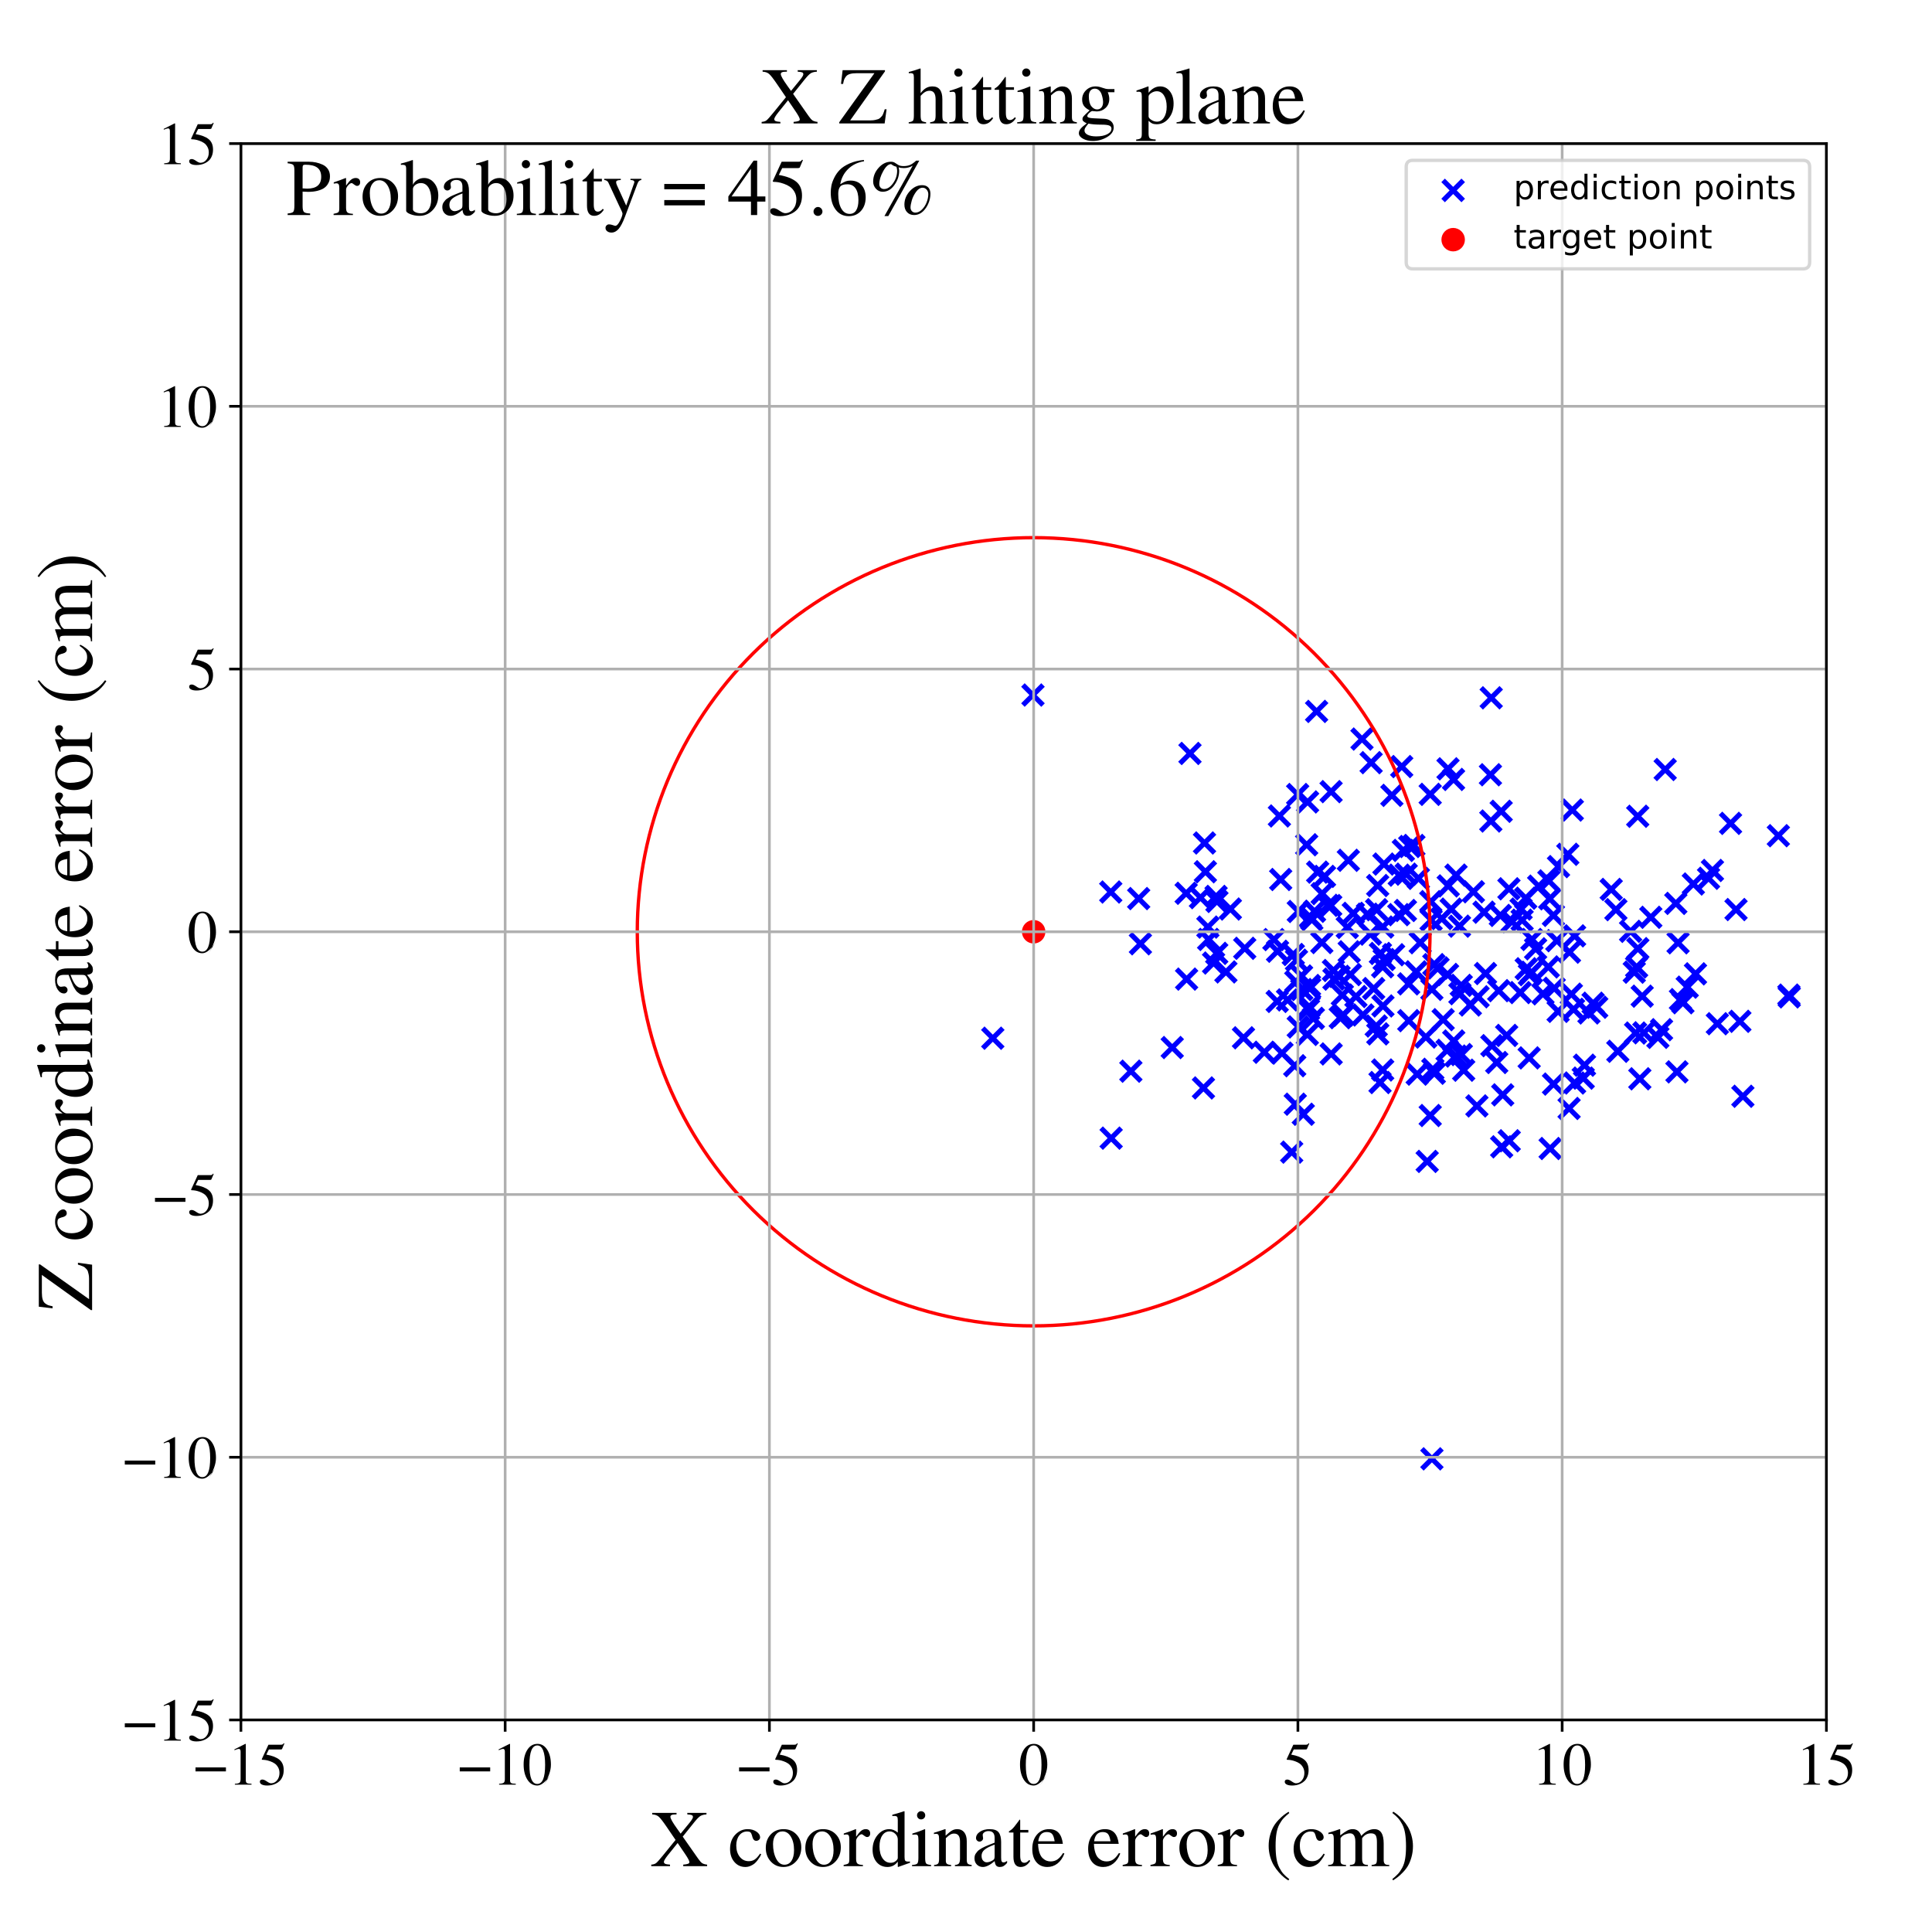 <?xml version="1.0" encoding="utf-8" standalone="no"?>
<!DOCTYPE svg PUBLIC "-//W3C//DTD SVG 1.1//EN"
  "http://www.w3.org/Graphics/SVG/1.1/DTD/svg11.dtd">
<!-- Created with matplotlib (https://matplotlib.org/) -->
<svg height="576pt" version="1.1" viewBox="0 0 576 576" width="576pt" xmlns="http://www.w3.org/2000/svg" xmlns:xlink="http://www.w3.org/1999/xlink">
 <defs>
  <style type="text/css">
*{stroke-linecap:butt;stroke-linejoin:round;}
  </style>
 </defs>
 <g id="figure_1">
  <g id="patch_1">
   <path d="M 0 576 
L 576 576 
L 576 0 
L 0 0 
z
" style="fill:#ffffff;"/>
  </g>
  <g id="axes_1">
   <g id="patch_2">
    <path d="M 71.822 512.784 
L 544.52 512.784 
L 544.52 42.802 
L 71.822 42.802 
z
" style="fill:#ffffff;"/>
   </g>
   <g id="PathCollection_1">
    <defs>
     <path d="M -3 3 
L 3 -3 
M -3 -3 
L 3 3 
" id="md2d6a9c088" style="stroke:#0000ff;stroke-width:1.5;"/>
    </defs>
    <g clip-path="url(#pb1d218f52b)">
     <use style="fill:#0000ff;stroke:#0000ff;stroke-width:1.5;" x="462.155" xlink:href="#md2d6a9c088" y="342.411"/>
     <use style="fill:#0000ff;stroke:#0000ff;stroke-width:1.5;" x="417.03" xlink:href="#md2d6a9c088" y="272.689"/>
     <use style="fill:#0000ff;stroke:#0000ff;stroke-width:1.5;" x="431.425" xlink:href="#md2d6a9c088" y="313.137"/>
     <use style="fill:#0000ff;stroke:#0000ff;stroke-width:1.5;" x="402.249" xlink:href="#md2d6a9c088" y="283.761"/>
     <use style="fill:#0000ff;stroke:#0000ff;stroke-width:1.5;" x="385.58" xlink:href="#md2d6a9c088" y="284.567"/>
     <use style="fill:#0000ff;stroke:#0000ff;stroke-width:1.5;" x="391.101" xlink:href="#md2d6a9c088" y="274.181"/>
     <use style="fill:#0000ff;stroke:#0000ff;stroke-width:1.5;" x="391.564" xlink:href="#md2d6a9c088" y="303.606"/>
     <use style="fill:#0000ff;stroke:#0000ff;stroke-width:1.5;" x="450.808" xlink:href="#md2d6a9c088" y="274.776"/>
     <use style="fill:#0000ff;stroke:#0000ff;stroke-width:1.5;" x="500.296" xlink:href="#md2d6a9c088" y="281.081"/>
     <use style="fill:#0000ff;stroke:#0000ff;stroke-width:1.5;" x="494.271" xlink:href="#md2d6a9c088" y="309.273"/>
     <use style="fill:#0000ff;stroke:#0000ff;stroke-width:1.5;" x="461.777" xlink:href="#md2d6a9c088" y="262.628"/>
     <use style="fill:#0000ff;stroke:#0000ff;stroke-width:1.5;" x="469.444" xlink:href="#md2d6a9c088" y="322.881"/>
     <use style="fill:#0000ff;stroke:#0000ff;stroke-width:1.5;" x="458.739" xlink:href="#md2d6a9c088" y="264.196"/>
     <use style="fill:#0000ff;stroke:#0000ff;stroke-width:1.5;" x="447.559" xlink:href="#md2d6a9c088" y="241.872"/>
     <use style="fill:#0000ff;stroke:#0000ff;stroke-width:1.5;" x="389.771" xlink:href="#md2d6a9c088" y="308.397"/>
     <use style="fill:#0000ff;stroke:#0000ff;stroke-width:1.5;" x="440.666" xlink:href="#md2d6a9c088" y="297.174"/>
     <use style="fill:#0000ff;stroke:#0000ff;stroke-width:1.5;" x="439.279" xlink:href="#md2d6a9c088" y="265.865"/>
     <use style="fill:#0000ff;stroke:#0000ff;stroke-width:1.5;" x="425.5" xlink:href="#md2d6a9c088" y="346.258"/>
     <use style="fill:#0000ff;stroke:#0000ff;stroke-width:1.5;" x="414.968" xlink:href="#md2d6a9c088" y="237.125"/>
     <use style="fill:#0000ff;stroke:#0000ff;stroke-width:1.5;" x="386.529" xlink:href="#md2d6a9c088" y="286.266"/>
     <use style="fill:#0000ff;stroke:#0000ff;stroke-width:1.5;" x="490.098" xlink:href="#md2d6a9c088" y="307.912"/>
     <use style="fill:#0000ff;stroke:#0000ff;stroke-width:1.5;" x="307.966" xlink:href="#md2d6a9c088" y="207.215"/>
     <use style="fill:#0000ff;stroke:#0000ff;stroke-width:1.5;" x="420.29" xlink:href="#md2d6a9c088" y="252.374"/>
     <use style="fill:#0000ff;stroke:#0000ff;stroke-width:1.5;" x="396.872" xlink:href="#md2d6a9c088" y="314.215"/>
     <use style="fill:#0000ff;stroke:#0000ff;stroke-width:1.5;" x="487.632" xlink:href="#md2d6a9c088" y="307.987"/>
     <use style="fill:#0000ff;stroke:#0000ff;stroke-width:1.5;" x="448.017" xlink:href="#md2d6a9c088" y="326.419"/>
     <use style="fill:#0000ff;stroke:#0000ff;stroke-width:1.5;" x="440.319" xlink:href="#md2d6a9c088" y="329.716"/>
     <use style="fill:#0000ff;stroke:#0000ff;stroke-width:1.5;" x="422.521" xlink:href="#md2d6a9c088" y="320.238"/>
     <use style="fill:#0000ff;stroke:#0000ff;stroke-width:1.5;" x="433.354" xlink:href="#md2d6a9c088" y="232.38"/>
     <use style="fill:#0000ff;stroke:#0000ff;stroke-width:1.5;" x="419.982" xlink:href="#md2d6a9c088" y="293.325"/>
     <use style="fill:#0000ff;stroke:#0000ff;stroke-width:1.5;" x="533.327" xlink:href="#md2d6a9c088" y="296.675"/>
     <use style="fill:#0000ff;stroke:#0000ff;stroke-width:1.5;" x="410.304" xlink:href="#md2d6a9c088" y="305.89"/>
     <use style="fill:#0000ff;stroke:#0000ff;stroke-width:1.5;" x="434.092" xlink:href="#md2d6a9c088" y="260.902"/>
     <use style="fill:#0000ff;stroke:#0000ff;stroke-width:1.5;" x="426.892" xlink:href="#md2d6a9c088" y="294.959"/>
     <use style="fill:#0000ff;stroke:#0000ff;stroke-width:1.5;" x="426.395" xlink:href="#md2d6a9c088" y="236.824"/>
     <use style="fill:#0000ff;stroke:#0000ff;stroke-width:1.5;" x="394.083" xlink:href="#md2d6a9c088" y="281.007"/>
     <use style="fill:#0000ff;stroke:#0000ff;stroke-width:1.5;" x="492.164" xlink:href="#md2d6a9c088" y="273.483"/>
     <use style="fill:#0000ff;stroke:#0000ff;stroke-width:1.5;" x="530.19" xlink:href="#md2d6a9c088" y="249.152"/>
     <use style="fill:#0000ff;stroke:#0000ff;stroke-width:1.5;" x="376.946" xlink:href="#md2d6a9c088" y="313.716"/>
     <use style="fill:#0000ff;stroke:#0000ff;stroke-width:1.5;" x="426.909" xlink:href="#md2d6a9c088" y="434.933"/>
     <use style="fill:#0000ff;stroke:#0000ff;stroke-width:1.5;" x="394.18" xlink:href="#md2d6a9c088" y="266.42"/>
     <use style="fill:#0000ff;stroke:#0000ff;stroke-width:1.5;" x="762.373" xlink:href="#md2d6a9c088" y="201.876"/>
     <use style="fill:#0000ff;stroke:#0000ff;stroke-width:1.5;" x="519.615" xlink:href="#md2d6a9c088" y="326.841"/>
     <use style="fill:#0000ff;stroke:#0000ff;stroke-width:1.5;" x="447.706" xlink:href="#md2d6a9c088" y="341.909"/>
     <use style="fill:#0000ff;stroke:#0000ff;stroke-width:1.5;" x="453.494" xlink:href="#md2d6a9c088" y="271.024"/>
     <use style="fill:#0000ff;stroke:#0000ff;stroke-width:1.5;" x="380.883" xlink:href="#md2d6a9c088" y="283.605"/>
     <use style="fill:#0000ff;stroke:#0000ff;stroke-width:1.5;" x="438.362" xlink:href="#md2d6a9c088" y="299.625"/>
     <use style="fill:#0000ff;stroke:#0000ff;stroke-width:1.5;" x="380.779" xlink:href="#md2d6a9c088" y="298.56"/>
     <use style="fill:#0000ff;stroke:#0000ff;stroke-width:1.5;" x="353.772" xlink:href="#md2d6a9c088" y="291.907"/>
     <use style="fill:#0000ff;stroke:#0000ff;stroke-width:1.5;" x="395.847" xlink:href="#md2d6a9c088" y="269.915"/>
     <use style="fill:#0000ff;stroke:#0000ff;stroke-width:1.5;" x="357.899" xlink:href="#md2d6a9c088" y="267.623"/>
     <use style="fill:#0000ff;stroke:#0000ff;stroke-width:1.5;" x="410.739" xlink:href="#md2d6a9c088" y="264.003"/>
     <use style="fill:#0000ff;stroke:#0000ff;stroke-width:1.5;" x="455.97" xlink:href="#md2d6a9c088" y="290.584"/>
     <use style="fill:#0000ff;stroke:#0000ff;stroke-width:1.5;" x="456.726" xlink:href="#md2d6a9c088" y="280.09"/>
     <use style="fill:#0000ff;stroke:#0000ff;stroke-width:1.5;" x="349.489" xlink:href="#md2d6a9c088" y="312.31"/>
     <use style="fill:#0000ff;stroke:#0000ff;stroke-width:1.5;" x="435.124" xlink:href="#md2d6a9c088" y="276.123"/>
     <use style="fill:#0000ff;stroke:#0000ff;stroke-width:1.5;" x="362.754" xlink:href="#md2d6a9c088" y="284.232"/>
     <use style="fill:#0000ff;stroke:#0000ff;stroke-width:1.5;" x="417.905" xlink:href="#md2d6a9c088" y="228.542"/>
     <use style="fill:#0000ff;stroke:#0000ff;stroke-width:1.5;" x="422.192" xlink:href="#md2d6a9c088" y="289.739"/>
     <use style="fill:#0000ff;stroke:#0000ff;stroke-width:1.5;" x="461.604" xlink:href="#md2d6a9c088" y="288.273"/>
     <use style="fill:#0000ff;stroke:#0000ff;stroke-width:1.5;" x="407.693" xlink:href="#md2d6a9c088" y="272.552"/>
     <use style="fill:#0000ff;stroke:#0000ff;stroke-width:1.5;" x="446.824" xlink:href="#md2d6a9c088" y="295.346"/>
     <use style="fill:#0000ff;stroke:#0000ff;stroke-width:1.5;" x="386.174" xlink:href="#md2d6a9c088" y="329.202"/>
     <use style="fill:#0000ff;stroke:#0000ff;stroke-width:1.5;" x="354.776" xlink:href="#md2d6a9c088" y="224.629"/>
     <use style="fill:#0000ff;stroke:#0000ff;stroke-width:1.5;" x="435.248" xlink:href="#md2d6a9c088" y="296.245"/>
     <use style="fill:#0000ff;stroke:#0000ff;stroke-width:1.5;" x="476.045" xlink:href="#md2d6a9c088" y="300.298"/>
     <use style="fill:#0000ff;stroke:#0000ff;stroke-width:1.5;" x="362.812" xlink:href="#md2d6a9c088" y="268.748"/>
     <use style="fill:#0000ff;stroke:#0000ff;stroke-width:1.5;" x="464.649" xlink:href="#md2d6a9c088" y="258.367"/>
     <use style="fill:#0000ff;stroke:#0000ff;stroke-width:1.5;" x="435.657" xlink:href="#md2d6a9c088" y="293.775"/>
     <use style="fill:#0000ff;stroke:#0000ff;stroke-width:1.5;" x="472.395" xlink:href="#md2d6a9c088" y="317.571"/>
     <use style="fill:#0000ff;stroke:#0000ff;stroke-width:1.5;" x="463.164" xlink:href="#md2d6a9c088" y="323.204"/>
     <use style="fill:#0000ff;stroke:#0000ff;stroke-width:1.5;" x="428.724" xlink:href="#md2d6a9c088" y="288.59"/>
     <use style="fill:#0000ff;stroke:#0000ff;stroke-width:1.5;" x="331.277" xlink:href="#md2d6a9c088" y="339.324"/>
     <use style="fill:#0000ff;stroke:#0000ff;stroke-width:1.5;" x="419.241" xlink:href="#md2d6a9c088" y="260.623"/>
     <use style="fill:#0000ff;stroke:#0000ff;stroke-width:1.5;" x="454.876" xlink:href="#md2d6a9c088" y="267.777"/>
     <use style="fill:#0000ff;stroke:#0000ff;stroke-width:1.5;" x="467.802" xlink:href="#md2d6a9c088" y="330.468"/>
     <use style="fill:#0000ff;stroke:#0000ff;stroke-width:1.5;" x="387.069" xlink:href="#md2d6a9c088" y="271.74"/>
     <use style="fill:#0000ff;stroke:#0000ff;stroke-width:1.5;" x="457.826" xlink:href="#md2d6a9c088" y="282.868"/>
     <use style="fill:#0000ff;stroke:#0000ff;stroke-width:1.5;" x="389.569" xlink:href="#md2d6a9c088" y="251.853"/>
     <use style="fill:#0000ff;stroke:#0000ff;stroke-width:1.5;" x="410.422" xlink:href="#md2d6a9c088" y="271.21"/>
     <use style="fill:#0000ff;stroke:#0000ff;stroke-width:1.5;" x="605.28" xlink:href="#md2d6a9c088" y="236.133"/>
     <use style="fill:#0000ff;stroke:#0000ff;stroke-width:1.5;" x="482.335" xlink:href="#md2d6a9c088" y="313.427"/>
     <use style="fill:#0000ff;stroke:#0000ff;stroke-width:1.5;" x="353.641" xlink:href="#md2d6a9c088" y="266.321"/>
     <use style="fill:#0000ff;stroke:#0000ff;stroke-width:1.5;" x="421.532" xlink:href="#md2d6a9c088" y="252.06"/>
     <use style="fill:#0000ff;stroke:#0000ff;stroke-width:1.5;" x="601.304" xlink:href="#md2d6a9c088" y="248.415"/>
     <use style="fill:#0000ff;stroke:#0000ff;stroke-width:1.5;" x="397.698" xlink:href="#md2d6a9c088" y="291.908"/>
     <use style="fill:#0000ff;stroke:#0000ff;stroke-width:1.5;" x="444.776" xlink:href="#md2d6a9c088" y="311.749"/>
     <use style="fill:#0000ff;stroke:#0000ff;stroke-width:1.5;" x="396.741" xlink:href="#md2d6a9c088" y="269.988"/>
     <use style="fill:#0000ff;stroke:#0000ff;stroke-width:1.5;" x="392.844" xlink:href="#md2d6a9c088" y="260.013"/>
     <use style="fill:#0000ff;stroke:#0000ff;stroke-width:1.5;" x="444.353" xlink:href="#md2d6a9c088" y="230.981"/>
     <use style="fill:#0000ff;stroke:#0000ff;stroke-width:1.5;" x="487.936" xlink:href="#md2d6a9c088" y="288.291"/>
     <use style="fill:#0000ff;stroke:#0000ff;stroke-width:1.5;" x="400.457" xlink:href="#md2d6a9c088" y="302.645"/>
     <use style="fill:#0000ff;stroke:#0000ff;stroke-width:1.5;" x="360.114" xlink:href="#md2d6a9c088" y="276.397"/>
     <use style="fill:#0000ff;stroke:#0000ff;stroke-width:1.5;" x="434.075" xlink:href="#md2d6a9c088" y="314.847"/>
     <use style="fill:#0000ff;stroke:#0000ff;stroke-width:1.5;" x="390.465" xlink:href="#md2d6a9c088" y="294.677"/>
     <use style="fill:#0000ff;stroke:#0000ff;stroke-width:1.5;" x="390.116" xlink:href="#md2d6a9c088" y="300.999"/>
     <use style="fill:#0000ff;stroke:#0000ff;stroke-width:1.5;" x="412.597" xlink:href="#md2d6a9c088" y="257.609"/>
     <use style="fill:#0000ff;stroke:#0000ff;stroke-width:1.5;" x="433.414" xlink:href="#md2d6a9c088" y="310.36"/>
     <use style="fill:#0000ff;stroke:#0000ff;stroke-width:1.5;" x="449.867" xlink:href="#md2d6a9c088" y="264.981"/>
     <use style="fill:#0000ff;stroke:#0000ff;stroke-width:1.5;" x="371.103" xlink:href="#md2d6a9c088" y="282.725"/>
     <use style="fill:#0000ff;stroke:#0000ff;stroke-width:1.5;" x="449.956" xlink:href="#md2d6a9c088" y="340.105"/>
     <use style="fill:#0000ff;stroke:#0000ff;stroke-width:1.5;" x="467.424" xlink:href="#md2d6a9c088" y="254.698"/>
     <use style="fill:#0000ff;stroke:#0000ff;stroke-width:1.5;" x="496.454" xlink:href="#md2d6a9c088" y="229.416"/>
     <use style="fill:#0000ff;stroke:#0000ff;stroke-width:1.5;" x="431.706" xlink:href="#md2d6a9c088" y="229.216"/>
     <use style="fill:#0000ff;stroke:#0000ff;stroke-width:1.5;" x="499.96" xlink:href="#md2d6a9c088" y="319.56"/>
     <use style="fill:#0000ff;stroke:#0000ff;stroke-width:1.5;" x="392.532" xlink:href="#md2d6a9c088" y="212.099"/>
     <use style="fill:#0000ff;stroke:#0000ff;stroke-width:1.5;" x="447.309" xlink:href="#md2d6a9c088" y="272.918"/>
     <use style="fill:#0000ff;stroke:#0000ff;stroke-width:1.5;" x="460.014" xlink:href="#md2d6a9c088" y="296.294"/>
     <use style="fill:#0000ff;stroke:#0000ff;stroke-width:1.5;" x="401.676" xlink:href="#md2d6a9c088" y="276.508"/>
     <use style="fill:#0000ff;stroke:#0000ff;stroke-width:1.5;" x="430.259" xlink:href="#md2d6a9c088" y="304"/>
     <use style="fill:#0000ff;stroke:#0000ff;stroke-width:1.5;" x="472.021" xlink:href="#md2d6a9c088" y="321.431"/>
     <use style="fill:#0000ff;stroke:#0000ff;stroke-width:1.5;" x="474.962" xlink:href="#md2d6a9c088" y="299.096"/>
     <use style="fill:#0000ff;stroke:#0000ff;stroke-width:1.5;" x="412.236" xlink:href="#md2d6a9c088" y="276.383"/>
     <use style="fill:#0000ff;stroke:#0000ff;stroke-width:1.5;" x="517.573" xlink:href="#md2d6a9c088" y="271.17"/>
     <use style="fill:#0000ff;stroke:#0000ff;stroke-width:1.5;" x="425.087" xlink:href="#md2d6a9c088" y="309.184"/>
     <use style="fill:#0000ff;stroke:#0000ff;stroke-width:1.5;" x="410.777" xlink:href="#md2d6a9c088" y="308.237"/>
     <use style="fill:#0000ff;stroke:#0000ff;stroke-width:1.5;" x="512.008" xlink:href="#md2d6a9c088" y="305.206"/>
     <use style="fill:#0000ff;stroke:#0000ff;stroke-width:1.5;" x="402.597" xlink:href="#md2d6a9c088" y="290.551"/>
     <use style="fill:#0000ff;stroke:#0000ff;stroke-width:1.5;" x="386.004" xlink:href="#md2d6a9c088" y="317.731"/>
     <use style="fill:#0000ff;stroke:#0000ff;stroke-width:1.5;" x="337.154" xlink:href="#md2d6a9c088" y="319.358"/>
     <use style="fill:#0000ff;stroke:#0000ff;stroke-width:1.5;" x="340" xlink:href="#md2d6a9c088" y="281.371"/>
     <use style="fill:#0000ff;stroke:#0000ff;stroke-width:1.5;" x="394.887" xlink:href="#md2d6a9c088" y="261.281"/>
     <use style="fill:#0000ff;stroke:#0000ff;stroke-width:1.5;" x="379.793" xlink:href="#md2d6a9c088" y="280.122"/>
     <use style="fill:#0000ff;stroke:#0000ff;stroke-width:1.5;" x="469.13" xlink:href="#md2d6a9c088" y="300.919"/>
     <use style="fill:#0000ff;stroke:#0000ff;stroke-width:1.5;" x="533.441" xlink:href="#md2d6a9c088" y="297.207"/>
     <use style="fill:#0000ff;stroke:#0000ff;stroke-width:1.5;" x="488.89" xlink:href="#md2d6a9c088" y="321.626"/>
     <use style="fill:#0000ff;stroke:#0000ff;stroke-width:1.5;" x="406.064" xlink:href="#md2d6a9c088" y="220.34"/>
     <use style="fill:#0000ff;stroke:#0000ff;stroke-width:1.5;" x="442.883" xlink:href="#md2d6a9c088" y="290.247"/>
     <use style="fill:#0000ff;stroke:#0000ff;stroke-width:1.5;" x="417.164" xlink:href="#md2d6a9c088" y="260.918"/>
     <use style="fill:#0000ff;stroke:#0000ff;stroke-width:1.5;" x="449.19" xlink:href="#md2d6a9c088" y="308.694"/>
     <use style="fill:#0000ff;stroke:#0000ff;stroke-width:1.5;" x="567.975" xlink:href="#md2d6a9c088" y="299"/>
     <use style="fill:#0000ff;stroke:#0000ff;stroke-width:1.5;" x="366.815" xlink:href="#md2d6a9c088" y="271.014"/>
     <use style="fill:#0000ff;stroke:#0000ff;stroke-width:1.5;" x="463.374" xlink:href="#md2d6a9c088" y="294.639"/>
     <use style="fill:#0000ff;stroke:#0000ff;stroke-width:1.5;" x="399.578" xlink:href="#md2d6a9c088" y="303.411"/>
     <use style="fill:#0000ff;stroke:#0000ff;stroke-width:1.5;" x="499.62" xlink:href="#md2d6a9c088" y="269.33"/>
     <use style="fill:#0000ff;stroke:#0000ff;stroke-width:1.5;" x="415.48" xlink:href="#md2d6a9c088" y="284.643"/>
     <use style="fill:#0000ff;stroke:#0000ff;stroke-width:1.5;" x="866.249" xlink:href="#md2d6a9c088" y="225.123"/>
     <use style="fill:#0000ff;stroke:#0000ff;stroke-width:1.5;" x="387.055" xlink:href="#md2d6a9c088" y="306.165"/>
     <use style="fill:#0000ff;stroke:#0000ff;stroke-width:1.5;" x="504.852" xlink:href="#md2d6a9c088" y="263.553"/>
     <use style="fill:#0000ff;stroke:#0000ff;stroke-width:1.5;" x="489.599" xlink:href="#md2d6a9c088" y="297.001"/>
     <use style="fill:#0000ff;stroke:#0000ff;stroke-width:1.5;" x="432.655" xlink:href="#md2d6a9c088" y="271.038"/>
     <use style="fill:#0000ff;stroke:#0000ff;stroke-width:1.5;" x="403.47" xlink:href="#md2d6a9c088" y="272.301"/>
     <use style="fill:#0000ff;stroke:#0000ff;stroke-width:1.5;" x="388.558" xlink:href="#md2d6a9c088" y="332.2"/>
     <use style="fill:#0000ff;stroke:#0000ff;stroke-width:1.5;" x="412.306" xlink:href="#md2d6a9c088" y="299.909"/>
     <use style="fill:#0000ff;stroke:#0000ff;stroke-width:1.5;" x="423.417" xlink:href="#md2d6a9c088" y="281.057"/>
     <use style="fill:#0000ff;stroke:#0000ff;stroke-width:1.5;" x="515.938" xlink:href="#md2d6a9c088" y="245.476"/>
     <use style="fill:#0000ff;stroke:#0000ff;stroke-width:1.5;" x="358.795" xlink:href="#md2d6a9c088" y="324.356"/>
     <use style="fill:#0000ff;stroke:#0000ff;stroke-width:1.5;" x="455.023" xlink:href="#md2d6a9c088" y="288.824"/>
     <use style="fill:#0000ff;stroke:#0000ff;stroke-width:1.5;" x="385.102" xlink:href="#md2d6a9c088" y="343.488"/>
     <use style="fill:#0000ff;stroke:#0000ff;stroke-width:1.5;" x="406.335" xlink:href="#md2d6a9c088" y="302.605"/>
     <use style="fill:#0000ff;stroke:#0000ff;stroke-width:1.5;" x="382.205" xlink:href="#md2d6a9c088" y="313.981"/>
     <use style="fill:#0000ff;stroke:#0000ff;stroke-width:1.5;" x="365.489" xlink:href="#md2d6a9c088" y="289.766"/>
     <use style="fill:#0000ff;stroke:#0000ff;stroke-width:1.5;" x="409.539" xlink:href="#md2d6a9c088" y="294.727"/>
     <use style="fill:#0000ff;stroke:#0000ff;stroke-width:1.5;" x="360.338" xlink:href="#md2d6a9c088" y="280.082"/>
     <use style="fill:#0000ff;stroke:#0000ff;stroke-width:1.5;" x="501.735" xlink:href="#md2d6a9c088" y="298.953"/>
     <use style="fill:#0000ff;stroke:#0000ff;stroke-width:1.5;" x="331.159" xlink:href="#md2d6a9c088" y="265.942"/>
     <use style="fill:#0000ff;stroke:#0000ff;stroke-width:1.5;" x="427.18" xlink:href="#md2d6a9c088" y="318.796"/>
     <use style="fill:#0000ff;stroke:#0000ff;stroke-width:1.5;" x="435.664" xlink:href="#md2d6a9c088" y="314.406"/>
     <use style="fill:#0000ff;stroke:#0000ff;stroke-width:1.5;" x="595.207" xlink:href="#md2d6a9c088" y="211.077"/>
     <use style="fill:#0000ff;stroke:#0000ff;stroke-width:1.5;" x="431.768" xlink:href="#md2d6a9c088" y="264.12"/>
     <use style="fill:#0000ff;stroke:#0000ff;stroke-width:1.5;" x="480.363" xlink:href="#md2d6a9c088" y="265.169"/>
     <use style="fill:#0000ff;stroke:#0000ff;stroke-width:1.5;" x="422.879" xlink:href="#md2d6a9c088" y="261.874"/>
     <use style="fill:#0000ff;stroke:#0000ff;stroke-width:1.5;" x="481.752" xlink:href="#md2d6a9c088" y="271.202"/>
     <use style="fill:#0000ff;stroke:#0000ff;stroke-width:1.5;" x="359.108" xlink:href="#md2d6a9c088" y="251.323"/>
     <use style="fill:#0000ff;stroke:#0000ff;stroke-width:1.5;" x="473.725" xlink:href="#md2d6a9c088" y="301.997"/>
     <use style="fill:#0000ff;stroke:#0000ff;stroke-width:1.5;" x="427.616" xlink:href="#md2d6a9c088" y="319.971"/>
     <use style="fill:#0000ff;stroke:#0000ff;stroke-width:1.5;" x="386.882" xlink:href="#md2d6a9c088" y="236.873"/>
     <use style="fill:#0000ff;stroke:#0000ff;stroke-width:1.5;" x="486.14" xlink:href="#md2d6a9c088" y="277.661"/>
     <use style="fill:#0000ff;stroke:#0000ff;stroke-width:1.5;" x="509.381" xlink:href="#md2d6a9c088" y="261.845"/>
     <use style="fill:#0000ff;stroke:#0000ff;stroke-width:1.5;" x="503.029" xlink:href="#md2d6a9c088" y="294.306"/>
     <use style="fill:#0000ff;stroke:#0000ff;stroke-width:1.5;" x="386.325" xlink:href="#md2d6a9c088" y="292.654"/>
     <use style="fill:#0000ff;stroke:#0000ff;stroke-width:1.5;" x="442.444" xlink:href="#md2d6a9c088" y="271.956"/>
     <use style="fill:#0000ff;stroke:#0000ff;stroke-width:1.5;" x="551.488" xlink:href="#md2d6a9c088" y="224.693"/>
     <use style="fill:#0000ff;stroke:#0000ff;stroke-width:1.5;" x="464.145" xlink:href="#md2d6a9c088" y="280.454"/>
     <use style="fill:#0000ff;stroke:#0000ff;stroke-width:1.5;" x="495.368" xlink:href="#md2d6a9c088" y="306.992"/>
     <use style="fill:#0000ff;stroke:#0000ff;stroke-width:1.5;" x="464.533" xlink:href="#md2d6a9c088" y="301.521"/>
     <use style="fill:#0000ff;stroke:#0000ff;stroke-width:1.5;" x="389.837" xlink:href="#md2d6a9c088" y="239.08"/>
     <use style="fill:#0000ff;stroke:#0000ff;stroke-width:1.5;" x="505.489" xlink:href="#md2d6a9c088" y="290.338"/>
     <use style="fill:#0000ff;stroke:#0000ff;stroke-width:1.5;" x="426.667" xlink:href="#md2d6a9c088" y="274.298"/>
     <use style="fill:#0000ff;stroke:#0000ff;stroke-width:1.5;" x="488.303" xlink:href="#md2d6a9c088" y="282.818"/>
     <use style="fill:#0000ff;stroke:#0000ff;stroke-width:1.5;" x="427.481" xlink:href="#md2d6a9c088" y="287.592"/>
     <use style="fill:#0000ff;stroke:#0000ff;stroke-width:1.5;" x="518.718" xlink:href="#md2d6a9c088" y="304.494"/>
     <use style="fill:#0000ff;stroke:#0000ff;stroke-width:1.5;" x="455.899" xlink:href="#md2d6a9c088" y="315.396"/>
     <use style="fill:#0000ff;stroke:#0000ff;stroke-width:1.5;" x="605.332" xlink:href="#md2d6a9c088" y="329.397"/>
     <use style="fill:#0000ff;stroke:#0000ff;stroke-width:1.5;" x="396.847" xlink:href="#md2d6a9c088" y="236.015"/>
     <use style="fill:#0000ff;stroke:#0000ff;stroke-width:1.5;" x="404.255" xlink:href="#md2d6a9c088" y="297.095"/>
     <use style="fill:#0000ff;stroke:#0000ff;stroke-width:1.5;" x="339.481" xlink:href="#md2d6a9c088" y="267.895"/>
     <use style="fill:#0000ff;stroke:#0000ff;stroke-width:1.5;" x="412.227" xlink:href="#md2d6a9c088" y="319.005"/>
     <use style="fill:#0000ff;stroke:#0000ff;stroke-width:1.5;" x="469.443" xlink:href="#md2d6a9c088" y="279.01"/>
     <use style="fill:#0000ff;stroke:#0000ff;stroke-width:1.5;" x="359.374" xlink:href="#md2d6a9c088" y="259.903"/>
     <use style="fill:#0000ff;stroke:#0000ff;stroke-width:1.5;" x="388.047" xlink:href="#md2d6a9c088" y="290.979"/>
     <use style="fill:#0000ff;stroke:#0000ff;stroke-width:1.5;" x="468.77" xlink:href="#md2d6a9c088" y="241.505"/>
     <use style="fill:#0000ff;stroke:#0000ff;stroke-width:1.5;" x="383.861" xlink:href="#md2d6a9c088" y="298.11"/>
     <use style="fill:#0000ff;stroke:#0000ff;stroke-width:1.5;" x="420.001" xlink:href="#md2d6a9c088" y="304.292"/>
     <use style="fill:#0000ff;stroke:#0000ff;stroke-width:1.5;" x="510.545" xlink:href="#md2d6a9c088" y="259.518"/>
     <use style="fill:#0000ff;stroke:#0000ff;stroke-width:1.5;" x="462.016" xlink:href="#md2d6a9c088" y="267.97"/>
     <use style="fill:#0000ff;stroke:#0000ff;stroke-width:1.5;" x="411.438" xlink:href="#md2d6a9c088" y="322.745"/>
     <use style="fill:#0000ff;stroke:#0000ff;stroke-width:1.5;" x="295.988" xlink:href="#md2d6a9c088" y="309.532"/>
     <use style="fill:#0000ff;stroke:#0000ff;stroke-width:1.5;" x="408.562" xlink:href="#md2d6a9c088" y="278.499"/>
     <use style="fill:#0000ff;stroke:#0000ff;stroke-width:1.5;" x="444.472" xlink:href="#md2d6a9c088" y="244.776"/>
     <use style="fill:#0000ff;stroke:#0000ff;stroke-width:1.5;" x="453.8" xlink:href="#md2d6a9c088" y="274.325"/>
     <use style="fill:#0000ff;stroke:#0000ff;stroke-width:1.5;" x="381.82" xlink:href="#md2d6a9c088" y="262.211"/>
     <use style="fill:#0000ff;stroke:#0000ff;stroke-width:1.5;" x="426.402" xlink:href="#md2d6a9c088" y="332.576"/>
     <use style="fill:#0000ff;stroke:#0000ff;stroke-width:1.5;" x="362.556" xlink:href="#md2d6a9c088" y="267.256"/>
     <use style="fill:#0000ff;stroke:#0000ff;stroke-width:1.5;" x="381.437" xlink:href="#md2d6a9c088" y="243.269"/>
     <use style="fill:#0000ff;stroke:#0000ff;stroke-width:1.5;" x="453.235" xlink:href="#md2d6a9c088" y="295.922"/>
     <use style="fill:#0000ff;stroke:#0000ff;stroke-width:1.5;" x="412.222" xlink:href="#md2d6a9c088" y="288.23"/>
     <use style="fill:#0000ff;stroke:#0000ff;stroke-width:1.5;" x="370.727" xlink:href="#md2d6a9c088" y="309.409"/>
     <use style="fill:#0000ff;stroke:#0000ff;stroke-width:1.5;" x="488.267" xlink:href="#md2d6a9c088" y="243.361"/>
     <use style="fill:#0000ff;stroke:#0000ff;stroke-width:1.5;" x="463.135" xlink:href="#md2d6a9c088" y="272.906"/>
     <use style="fill:#0000ff;stroke:#0000ff;stroke-width:1.5;" x="588.888" xlink:href="#md2d6a9c088" y="292.337"/>
     <use style="fill:#0000ff;stroke:#0000ff;stroke-width:1.5;" x="401.995" xlink:href="#md2d6a9c088" y="256.487"/>
     <use style="fill:#0000ff;stroke:#0000ff;stroke-width:1.5;" x="444.585" xlink:href="#md2d6a9c088" y="208.043"/>
     <use style="fill:#0000ff;stroke:#0000ff;stroke-width:1.5;" x="456.572" xlink:href="#md2d6a9c088" y="289.874"/>
     <use style="fill:#0000ff;stroke:#0000ff;stroke-width:1.5;" x="426.571" xlink:href="#md2d6a9c088" y="268.809"/>
     <use style="fill:#0000ff;stroke:#0000ff;stroke-width:1.5;" x="467.916" xlink:href="#md2d6a9c088" y="283.875"/>
     <use style="fill:#0000ff;stroke:#0000ff;stroke-width:1.5;" x="361.813" xlink:href="#md2d6a9c088" y="287.116"/>
     <use style="fill:#0000ff;stroke:#0000ff;stroke-width:1.5;" x="390.308" xlink:href="#md2d6a9c088" y="300.13"/>
     <use style="fill:#0000ff;stroke:#0000ff;stroke-width:1.5;" x="468.48" xlink:href="#md2d6a9c088" y="296.394"/>
     <use style="fill:#0000ff;stroke:#0000ff;stroke-width:1.5;" x="400.198" xlink:href="#md2d6a9c088" y="296.666"/>
     <use style="fill:#0000ff;stroke:#0000ff;stroke-width:1.5;" x="501.004" xlink:href="#md2d6a9c088" y="298.021"/>
     <use style="fill:#0000ff;stroke:#0000ff;stroke-width:1.5;" x="397.545" xlink:href="#md2d6a9c088" y="289.336"/>
     <use style="fill:#0000ff;stroke:#0000ff;stroke-width:1.5;" x="623.811" xlink:href="#md2d6a9c088" y="281.71"/>
     <use style="fill:#0000ff;stroke:#0000ff;stroke-width:1.5;" x="487.238" xlink:href="#md2d6a9c088" y="289.84"/>
     <use style="fill:#0000ff;stroke:#0000ff;stroke-width:1.5;" x="399.224" xlink:href="#md2d6a9c088" y="291.089"/>
     <use style="fill:#0000ff;stroke:#0000ff;stroke-width:1.5;" x="436.38" xlink:href="#md2d6a9c088" y="319.07"/>
     <use style="fill:#0000ff;stroke:#0000ff;stroke-width:1.5;" x="419.01" xlink:href="#md2d6a9c088" y="271.447"/>
     <use style="fill:#0000ff;stroke:#0000ff;stroke-width:1.5;" x="408.786" xlink:href="#md2d6a9c088" y="227.374"/>
     <use style="fill:#0000ff;stroke:#0000ff;stroke-width:1.5;" x="411.552" xlink:href="#md2d6a9c088" y="284.257"/>
     <use style="fill:#0000ff;stroke:#0000ff;stroke-width:1.5;" x="388.102" xlink:href="#md2d6a9c088" y="295.02"/>
     <use style="fill:#0000ff;stroke:#0000ff;stroke-width:1.5;" x="550.307" xlink:href="#md2d6a9c088" y="294.665"/>
     <use style="fill:#0000ff;stroke:#0000ff;stroke-width:1.5;" x="412.663" xlink:href="#md2d6a9c088" y="286.079"/>
     <use style="fill:#0000ff;stroke:#0000ff;stroke-width:1.5;" x="429.826" xlink:href="#md2d6a9c088" y="273.863"/>
     <use style="fill:#0000ff;stroke:#0000ff;stroke-width:1.5;" x="431.564" xlink:href="#md2d6a9c088" y="290.515"/>
     <use style="fill:#0000ff;stroke:#0000ff;stroke-width:1.5;" x="446.235" xlink:href="#md2d6a9c088" y="316.771"/>
     <use style="fill:#0000ff;stroke:#0000ff;stroke-width:1.5;" x="418.392" xlink:href="#md2d6a9c088" y="253.538"/>
     <use style="fill:#0000ff;stroke:#0000ff;stroke-width:1.5;" x="391.916" xlink:href="#md2d6a9c088" y="271.685"/>
     <use style="fill:#0000ff;stroke:#0000ff;stroke-width:1.5;" x="390.408" xlink:href="#md2d6a9c088" y="293.814"/>
     <use style="fill:#0000ff;stroke:#0000ff;stroke-width:1.5;" x="390.648" xlink:href="#md2d6a9c088" y="273.455"/>
    </g>
   </g>
   <g id="PathCollection_2">
    <defs>
     <path d="M 0 3 
C 0.796 3 1.559 2.684 2.121 2.121 
C 2.684 1.559 3 0.796 3 0 
C 3 -0.796 2.684 -1.559 2.121 -2.121 
C 1.559 -2.684 0.796 -3 0 -3 
C -0.796 -3 -1.559 -2.684 -2.121 -2.121 
C -2.684 -1.559 -3 -0.796 -3 0 
C -3 0.796 -2.684 1.559 -2.121 2.121 
C -1.559 2.684 -0.796 3 0 3 
z
" id="m56022ed2d0" style="stroke:#ff0000;"/>
    </defs>
    <g clip-path="url(#pb1d218f52b)">
     <use style="fill:#ff0000;stroke:#ff0000;" x="308.171" xlink:href="#m56022ed2d0" y="277.793"/>
    </g>
   </g>
   <g id="patch_3">
    <path clip-path="url(#pb1d218f52b)" d="M 308.171 395.288 
C 339.511 395.288 369.572 382.908 391.733 360.875 
C 413.894 338.841 426.346 308.953 426.346 277.793 
C 426.346 246.633 413.894 216.745 391.733 194.711 
C 369.572 172.677 339.511 160.297 308.171 160.297 
C 276.831 160.297 246.77 172.677 224.609 194.711 
C 202.448 216.745 189.997 246.633 189.997 277.793 
C 189.997 308.953 202.448 338.841 224.609 360.875 
C 246.77 382.908 276.831 395.288 308.171 395.288 
z
" style="fill:none;stroke:#ff0000;stroke-linejoin:miter;"/>
   </g>
   <g id="matplotlib.axis_1">
    <g id="xtick_1">
     <g id="line2d_1">
      <path clip-path="url(#pb1d218f52b)" d="M 71.822 512.784 
L 71.822 42.802 
" style="fill:none;stroke:#b0b0b0;stroke-linecap:square;stroke-width:0.8;"/>
     </g>
     <g id="line2d_2">
      <defs>
       <path d="M 0 0 
L 0 3.5 
" id="m28d0457ddc" style="stroke:#000000;stroke-width:0.8;"/>
      </defs>
      <g>
       <use style="stroke:#000000;stroke-width:0.8;" x="71.822" xlink:href="#m28d0457ddc" y="512.784"/>
      </g>
     </g>
     <g id="text_1">
      <!-- −15 -->
      <defs>
       <path d="M 3 22 
L 3 28.594 
L 53.406 28.594 
L 53.406 22 
z
" id="FreeSerif-8722"/>
       <path d="M 18.297 59.297 
Q 16.5 59.297 11.094 57.094 
L 11.094 58.5 
L 29.094 67.594 
L 29.906 67.406 
L 29.906 7.406 
Q 29.906 3.797 31.703 2.688 
Q 33.5 1.594 39.406 1.5 
L 39.406 0 
L 11.797 0 
L 11.797 1.5 
Q 17.406 1.703 19.344 3.141 
Q 21.297 4.594 21.297 9.297 
L 21.297 54.594 
Q 21.297 59.297 18.297 59.297 
z
" id="FreeSerif-49"/>
       <path d="M 35.703 19.406 
Q 35.703 24.703 33.344 28.797 
Q 31 32.906 27.641 35.156 
Q 24.297 37.406 20.141 38.844 
Q 16 40.297 12.953 40.75 
Q 9.906 41.203 7.594 41.203 
Q 6.406 41.203 6.406 42 
Q 6.406 42.297 6.5 42.5 
L 17.406 66.203 
L 38.297 66.203 
Q 39.906 66.203 40.844 66.703 
Q 41.797 67.203 42.906 68.797 
L 43.797 68.094 
L 40 59.203 
Q 39.594 58.297 37.703 58.297 
L 18.094 58.297 
L 13.906 49.797 
Q 28.5 47.203 35.594 41.344 
Q 42.703 35.5 42.703 24.203 
Q 42.703 18.297 40.844 13.688 
Q 39 9.094 36.141 6.297 
Q 33.297 3.5 29.547 1.703 
Q 25.797 -0.094 22.344 -0.75 
Q 18.906 -1.406 15.406 -1.406 
Q 9.797 -1.406 6.5 0.25 
Q 3.203 1.906 3.203 4.797 
Q 3.203 8.5 7.5 8.5 
Q 10.297 8.5 14.75 5.391 
Q 19.203 2.297 21.797 2.297 
Q 27.703 2.297 31.703 7.25 
Q 35.703 12.203 35.703 19.406 
z
" id="FreeSerif-53"/>
      </defs>
      <g transform="translate(57.746 532.077)scale(0.18 -0.18)">
       <use xlink:href="#FreeSerif-8722"/>
       <use x="56.4" xlink:href="#FreeSerif-49"/>
       <use x="106.4" xlink:href="#FreeSerif-53"/>
      </g>
     </g>
    </g>
    <g id="xtick_2">
     <g id="line2d_3">
      <path clip-path="url(#pb1d218f52b)" d="M 150.605 512.784 
L 150.605 42.802 
" style="fill:none;stroke:#b0b0b0;stroke-linecap:square;stroke-width:0.8;"/>
     </g>
     <g id="line2d_4">
      <g>
       <use style="stroke:#000000;stroke-width:0.8;" x="150.605" xlink:href="#m28d0457ddc" y="512.784"/>
      </g>
     </g>
     <g id="text_2">
      <!-- −10 -->
      <defs>
       <path d="M 47.594 17.797 
Q 35.203 -1.406 25 -1.406 
Q 14.797 -1.406 8.594 8.391 
Q 2.406 18.203 2.406 33.594 
Q 2.406 48.094 8.594 57.844 
Q 14.797 67.594 25.406 67.594 
Q 35.203 67.594 41.391 58 
Q 47.594 48.406 47.594 33 
Q 47.594 17.797 35.203 -1.406 
z
M 25.094 65 
Q 12 65 12 32.703 
Q 12 1.203 25 1.203 
Q 38 1.203 38 32.797 
Q 38 48.5 34.703 56.75 
Q 31.406 65 25.094 65 
z
" id="FreeSerif-48"/>
      </defs>
      <g transform="translate(136.529 532.077)scale(0.18 -0.18)">
       <use xlink:href="#FreeSerif-8722"/>
       <use x="56.4" xlink:href="#FreeSerif-49"/>
       <use x="106.4" xlink:href="#FreeSerif-48"/>
      </g>
     </g>
    </g>
    <g id="xtick_3">
     <g id="line2d_5">
      <path clip-path="url(#pb1d218f52b)" d="M 229.388 512.784 
L 229.388 42.802 
" style="fill:none;stroke:#b0b0b0;stroke-linecap:square;stroke-width:0.8;"/>
     </g>
     <g id="line2d_6">
      <g>
       <use style="stroke:#000000;stroke-width:0.8;" x="229.388" xlink:href="#m28d0457ddc" y="512.784"/>
      </g>
     </g>
     <g id="text_3">
      <!-- −5 -->
      <g transform="translate(219.812 532.077)scale(0.18 -0.18)">
       <use xlink:href="#FreeSerif-8722"/>
       <use x="56.4" xlink:href="#FreeSerif-53"/>
      </g>
     </g>
    </g>
    <g id="xtick_4">
     <g id="line2d_7">
      <path clip-path="url(#pb1d218f52b)" d="M 308.171 512.784 
L 308.171 42.802 
" style="fill:none;stroke:#b0b0b0;stroke-linecap:square;stroke-width:0.8;"/>
     </g>
     <g id="line2d_8">
      <g>
       <use style="stroke:#000000;stroke-width:0.8;" x="308.171" xlink:href="#m28d0457ddc" y="512.784"/>
      </g>
     </g>
     <g id="text_4">
      <!-- 0 -->
      <g transform="translate(303.671 532.077)scale(0.18 -0.18)">
       <use xlink:href="#FreeSerif-48"/>
      </g>
     </g>
    </g>
    <g id="xtick_5">
     <g id="line2d_9">
      <path clip-path="url(#pb1d218f52b)" d="M 386.954 512.784 
L 386.954 42.802 
" style="fill:none;stroke:#b0b0b0;stroke-linecap:square;stroke-width:0.8;"/>
     </g>
     <g id="line2d_10">
      <g>
       <use style="stroke:#000000;stroke-width:0.8;" x="386.954" xlink:href="#m28d0457ddc" y="512.784"/>
      </g>
     </g>
     <g id="text_5">
      <!-- 5 -->
      <g transform="translate(382.454 532.077)scale(0.18 -0.18)">
       <use xlink:href="#FreeSerif-53"/>
      </g>
     </g>
    </g>
    <g id="xtick_6">
     <g id="line2d_11">
      <path clip-path="url(#pb1d218f52b)" d="M 465.737 512.784 
L 465.737 42.802 
" style="fill:none;stroke:#b0b0b0;stroke-linecap:square;stroke-width:0.8;"/>
     </g>
     <g id="line2d_12">
      <g>
       <use style="stroke:#000000;stroke-width:0.8;" x="465.737" xlink:href="#m28d0457ddc" y="512.784"/>
      </g>
     </g>
     <g id="text_6">
      <!-- 10 -->
      <g transform="translate(456.737 532.077)scale(0.18 -0.18)">
       <use xlink:href="#FreeSerif-49"/>
       <use x="50" xlink:href="#FreeSerif-48"/>
      </g>
     </g>
    </g>
    <g id="xtick_7">
     <g id="line2d_13">
      <path clip-path="url(#pb1d218f52b)" d="M 544.52 512.784 
L 544.52 42.802 
" style="fill:none;stroke:#b0b0b0;stroke-linecap:square;stroke-width:0.8;"/>
     </g>
     <g id="line2d_14">
      <g>
       <use style="stroke:#000000;stroke-width:0.8;" x="544.52" xlink:href="#m28d0457ddc" y="512.784"/>
      </g>
     </g>
     <g id="text_7">
      <!-- 15 -->
      <g transform="translate(535.52 532.077)scale(0.18 -0.18)">
       <use xlink:href="#FreeSerif-49"/>
       <use x="50" xlink:href="#FreeSerif-53"/>
      </g>
     </g>
    </g>
    <g id="text_8">
     <!-- X coordinate error (cm) -->
     <defs>
      <path d="M 69.594 66.203 
L 69.594 64.297 
Q 64.703 64 62.047 62.344 
Q 59.406 60.703 54.703 54.906 
L 40.094 36.703 
L 59.297 9.297 
Q 62.297 5 64.297 3.703 
Q 66.297 2.406 70.406 1.906 
L 70.406 0 
L 40.703 0 
L 40.703 1.906 
Q 44.797 2.297 46.594 2.938 
Q 48.406 3.594 48.406 5 
Q 48.406 7.203 43.297 14.797 
L 33.797 28.797 
L 21.906 14 
Q 16.703 7.5 16.703 5.406 
Q 16.703 3.703 18.297 2.953 
Q 19.906 2.203 24.297 1.906 
L 24.297 0 
L 1 0 
L 1 1.906 
Q 4.906 2.203 7 3.797 
Q 9.094 5.406 15.5 13.297 
L 31.203 32.594 
L 20.297 48.594 
Q 13.297 58.906 10.25 61.5 
Q 7.203 64.094 2.203 64.297 
L 2.203 66.203 
L 32.406 66.203 
L 32.406 64.297 
L 29.594 64.203 
Q 24.797 64.094 24.797 61.297 
Q 24.797 58.094 33.297 46.297 
L 37.5 40.406 
L 48.797 54.203 
Q 52.797 59.203 52.797 61.094 
Q 52.797 62.797 51.344 63.438 
Q 49.906 64.094 45.797 64.297 
L 45.797 66.203 
z
" id="FreeSerif-88"/>
      <path id="FreeSerif-32"/>
      <path d="M 2.5 21.297 
Q 2.5 32.406 9.047 39.203 
Q 15.594 46 24.406 46 
Q 30.703 46 35.25 42.953 
Q 39.797 39.906 39.797 35.703 
Q 39.797 34 38.391 32.75 
Q 37 31.5 35 31.5 
Q 31.594 31.5 30.297 36.094 
L 29.703 38.297 
Q 28.906 41.094 27.703 42.094 
Q 26.5 43.094 23.797 43.094 
Q 17.703 43.094 13.953 38.25 
Q 10.203 33.406 10.203 25.703 
Q 10.203 17.094 14.547 11.641 
Q 18.906 6.203 25.703 6.203 
Q 30 6.203 33.094 8.25 
Q 36.203 10.297 39.797 15.594 
L 41.203 14.703 
Q 40.203 12.703 39.453 11.391 
Q 38.703 10.094 36.75 7.5 
Q 34.797 4.906 32.891 3.297 
Q 31 1.703 27.891 0.344 
Q 24.797 -1 21.5 -1 
Q 13.203 -1 7.844 5.25 
Q 2.5 11.5 2.5 21.297 
z
" id="FreeSerif-99"/>
      <path d="M 24.594 46 
Q 34.203 46 40.391 39.594 
Q 46.594 33.203 46.594 23.406 
Q 46.594 13 40.188 6 
Q 33.797 -1 24.391 -1 
Q 15 -1 8.75 5.75 
Q 2.5 12.5 2.5 22.594 
Q 2.5 32.906 8.641 39.453 
Q 14.797 46 24.594 46 
z
M 11.5 27.5 
Q 11.5 16.797 15.391 9.297 
Q 19.297 1.797 25.594 1.797 
Q 31.203 1.797 34.391 6.594 
Q 37.594 11.406 37.594 19.906 
Q 37.594 30.203 33.594 36.703 
Q 29.594 43.203 23.297 43.203 
Q 18 43.203 14.75 38.891 
Q 11.5 34.594 11.5 27.5 
z
" id="FreeSerif-111"/>
      <path d="M 30.094 36.203 
Q 28.594 36.203 26.391 37.953 
Q 24.203 39.703 23.5 39.703 
Q 21.5 39.703 19 36.797 
Q 16.5 33.906 16.5 31.5 
L 16.5 9 
Q 16.5 4.703 18.203 3.203 
Q 19.906 1.703 25 1.5 
L 25 0 
L 1 0 
L 1 1.5 
Q 5.797 2.406 6.938 3.5 
Q 8.094 4.594 8.094 8.406 
L 8.094 33.406 
Q 8.094 36.703 7.344 38.047 
Q 6.594 39.406 4.703 39.406 
Q 3.094 39.406 1.203 39 
L 1.203 40.594 
Q 9.203 43.203 16 46 
L 16.5 45.797 
L 16.5 36.594 
Q 20.203 41.906 22.797 43.953 
Q 25.406 46 28.5 46 
Q 31.094 46 32.547 44.594 
Q 34 43.203 34 40.703 
Q 34 38.594 32.953 37.391 
Q 31.906 36.203 30.094 36.203 
z
" id="FreeSerif-114"/>
      <path d="M 34.203 -1 
L 33.797 -0.703 
L 33.797 5.703 
Q 29 -1 21 -1 
Q 12.703 -1 7.594 4.953 
Q 2.5 10.906 2.5 20.5 
Q 2.5 31.094 8.594 38.547 
Q 14.703 46 23.297 46 
Q 28.703 46 33.797 41.703 
L 33.797 57.297 
Q 33.797 60.406 32.891 61.406 
Q 32 62.406 29.203 62.406 
Q 27.797 62.406 27 62.297 
L 27 63.906 
Q 36.094 66.297 41.703 68.297 
L 42.203 68.094 
L 42.203 11.406 
Q 42.203 7.906 43.047 6.797 
Q 43.906 5.703 46.594 5.703 
Q 47.094 5.703 48.906 5.797 
L 48.906 4.203 
z
M 24.906 4.203 
Q 28.703 4.203 31.25 6.344 
Q 33.797 8.5 33.797 10.203 
L 33.797 33.203 
Q 33.797 37.203 30.688 40.203 
Q 27.594 43.203 23.594 43.203 
Q 17.906 43.203 14.5 38.094 
Q 11.094 33 11.094 24.5 
Q 11.094 15.297 14.891 9.75 
Q 18.703 4.203 24.906 4.203 
z
" id="FreeSerif-100"/>
      <path d="M 6.203 39.297 
Q 4 39.297 2 39 
L 2 40.5 
Q 9 42.5 17.5 46 
L 17.906 45.703 
L 17.906 10.203 
Q 17.906 4.797 19.156 3.344 
Q 20.406 1.906 25.297 1.5 
L 25.297 0 
L 1.594 0 
L 1.594 1.5 
Q 6.797 1.797 8.141 3.297 
Q 9.5 4.797 9.5 10.203 
L 9.5 33.406 
Q 9.5 36.703 8.75 38 
Q 8 39.297 6.203 39.297 
z
M 12.797 68.297 
Q 15 68.297 16.5 66.797 
Q 18 65.297 18 63.203 
Q 18 61 16.5 59.547 
Q 15 58.094 12.797 58.094 
Q 10.703 58.094 9.25 59.594 
Q 7.797 61.094 7.797 63.188 
Q 7.797 65.297 9.297 66.797 
Q 10.797 68.297 12.797 68.297 
z
" id="FreeSerif-105"/>
      <path d="M 1 39.797 
L 1 41.5 
Q 8.406 43.703 14.797 46 
L 15.5 45.797 
L 15.5 37.906 
Q 20.594 42.703 23.547 44.344 
Q 26.5 46 30 46 
Q 35.5 46 38.641 42.047 
Q 41.797 38.094 41.797 31 
L 41.797 8.094 
Q 41.797 4.406 43 3.156 
Q 44.203 1.906 47.906 1.5 
L 47.906 0 
L 27.094 0 
L 27.094 1.5 
Q 30.906 1.797 32.156 3.5 
Q 33.406 5.203 33.406 9.906 
L 33.406 30.797 
Q 33.406 40.5 26.094 40.5 
Q 23.594 40.5 21.5 39.344 
Q 19.406 38.203 15.797 34.797 
L 15.797 6.703 
Q 15.797 4 17.188 2.891 
Q 18.594 1.797 22.406 1.5 
L 22.406 0 
L 1.203 0 
L 1.203 1.5 
Q 5 1.797 6.203 3.25 
Q 7.406 4.703 7.406 9 
L 7.406 33.797 
Q 7.406 37.5 6.594 38.844 
Q 5.797 40.203 3.703 40.203 
Q 1.797 40.203 1 39.797 
z
" id="FreeSerif-110"/>
      <path d="M 2.5 9.703 
Q 2.5 11.5 2.891 13.047 
Q 3.297 14.594 4.297 15.938 
Q 5.297 17.297 6.188 18.391 
Q 7.094 19.5 8.891 20.641 
Q 10.703 21.797 11.891 22.547 
Q 13.094 23.297 15.547 24.344 
Q 18 25.406 19.297 25.953 
Q 20.594 26.5 23.391 27.594 
Q 26.203 28.703 27.5 29.203 
L 27.5 35.297 
Q 27.5 43.594 19.906 43.594 
Q 16.906 43.594 14.797 42.141 
Q 12.703 40.703 12.703 38.703 
Q 12.703 37.906 12.953 36.5 
Q 13.203 35.094 13.203 34.703 
Q 13.203 33 11.844 31.75 
Q 10.5 30.5 8.703 30.5 
Q 7 30.5 5.703 31.797 
Q 4.406 33.094 4.406 34.797 
Q 4.406 39.5 9.25 42.75 
Q 14.094 46 21.203 46 
Q 29.406 46 32.5 42.047 
Q 35.594 38.094 35.594 30 
L 35.594 10.5 
Q 35.594 7.203 36.25 5.953 
Q 36.906 4.703 38.594 4.703 
Q 40.703 4.703 43 6.594 
L 43 4 
Q 40.406 1.094 38.453 0.047 
Q 36.5 -1 34 -1 
Q 30.906 -1 29.453 0.703 
Q 28 2.406 27.594 6.297 
Q 19 -1 13 -1 
Q 8.406 -1 5.453 2 
Q 2.5 5 2.5 9.703 
z
M 27.5 12.297 
L 27.5 26.797 
Q 18.5 23.5 14.891 20.391 
Q 11.297 17.297 11.297 12.906 
Q 11.297 8.797 13.297 6.797 
Q 15.297 4.797 17.594 4.797 
Q 21 4.797 24.906 7.094 
Q 26.5 8 27 9 
Q 27.5 10 27.5 12.297 
z
" id="FreeSerif-97"/>
      <path d="M 25.906 45 
L 25.906 41.797 
L 15.797 41.797 
L 15.797 13.203 
Q 15.797 8.5 17 6.344 
Q 18.203 4.203 21 4.203 
Q 24.094 4.203 27 7.703 
L 28.297 6.594 
Q 23.5 -1 16.297 -1 
Q 7.406 -1 7.406 11.703 
L 7.406 41.797 
L 2.094 41.797 
Q 1.703 42.094 1.703 42.5 
Q 1.703 43 2 43.297 
Q 2.297 43.594 3.141 44.141 
Q 4 44.703 5.203 45.641 
Q 6.406 46.594 8.5 49.094 
Q 10.594 51.594 13.094 55.094 
Q 14.703 57.406 15.094 57.906 
Q 15.797 57.906 15.797 56.594 
L 15.797 45 
z
" id="FreeSerif-116"/>
      <path d="M 9.703 27.703 
Q 9.906 21.406 11.406 16.844 
Q 12.906 12.297 15.297 10.047 
Q 17.703 7.797 20.141 6.844 
Q 22.594 5.906 25.297 5.906 
Q 30.094 5.906 33.641 8.297 
Q 37.203 10.703 40.797 16.406 
L 42.406 15.703 
Q 39.297 7.594 33.797 3.297 
Q 28.297 -1 21.203 -1 
Q 12.594 -1 7.547 5.047 
Q 2.5 11.094 2.5 21.406 
Q 2.5 32.5 8.344 39.25 
Q 14.203 46 23.406 46 
Q 31 46 35.203 41.453 
Q 39.406 36.906 40.5 27.703 
z
M 9.906 30.906 
L 30.297 30.906 
Q 29.297 37.406 27.188 39.906 
Q 25.094 42.406 20.5 42.406 
Q 11.5 42.406 9.906 30.906 
z
" id="FreeSerif-101"/>
      <path d="M 29.203 -17.703 
Q 26.594 -16.094 23.797 -13.844 
Q 21 -11.594 17.453 -7.594 
Q 13.906 -3.594 11.203 0.953 
Q 8.5 5.5 6.641 11.891 
Q 4.797 18.297 4.797 25.203 
Q 4.797 32.406 6.641 38.844 
Q 8.5 45.297 11 49.547 
Q 13.5 53.797 17.344 57.75 
Q 21.203 61.703 23.703 63.594 
Q 26.203 65.5 29.5 67.594 
L 30.406 66 
Q 26 62.406 23.297 59.5 
Q 20.594 56.594 18.094 51.938 
Q 15.594 47.297 14.5 40.844 
Q 13.406 34.406 13.406 25.5 
Q 13.406 16.203 14.5 9.5 
Q 15.594 2.797 18.094 -1.953 
Q 20.594 -6.703 23.297 -9.703 
Q 26 -12.703 30.406 -16.094 
z
" id="FreeSerif-40"/>
      <path d="M 1.297 39.797 
L 1.297 41.5 
Q 8.5 43.5 15.297 46 
L 16 45.797 
L 16 38.297 
Q 22.203 43 25.203 44.5 
Q 28.203 46 31.5 46 
Q 39.406 46 42.094 37.594 
Q 49.906 46 58.406 46 
Q 70 46 70 28.203 
L 70 7.594 
Q 70 2 74.297 1.703 
L 76.906 1.5 
L 76.906 0 
L 55 0 
L 55 1.5 
Q 59.406 2 60.5 3.203 
Q 61.594 4.406 61.594 8.703 
L 61.594 29.797 
Q 61.594 36 60 38.391 
Q 58.406 40.797 54.094 40.797 
Q 47.5 40.797 43.203 34.703 
L 43.203 9.5 
Q 43.203 4.797 44.641 3.188 
Q 46.094 1.594 50.406 1.5 
L 50.406 0 
L 28 0 
L 28 1.5 
Q 32.297 1.797 33.547 3.094 
Q 34.797 4.406 34.797 8.594 
L 34.797 30.297 
Q 34.797 40.797 28.203 40.797 
Q 25.406 40.797 21.953 39.391 
Q 18.5 38 16.406 34.906 
L 16.406 6.703 
Q 16.406 3.797 17.797 2.75 
Q 19.203 1.703 23.203 1.5 
L 23.203 0 
L 1 0 
L 1 1.5 
Q 5.203 1.594 6.594 3 
Q 8 4.406 8 8.5 
L 8 33.797 
Q 8 37.406 7.25 38.797 
Q 6.5 40.203 4.5 40.203 
Q 3 40.203 1.297 39.797 
z
" id="FreeSerif-109"/>
      <path d="M 4.047 67.703 
Q 6.656 66.094 9.453 63.844 
Q 12.25 61.594 15.797 57.594 
Q 19.344 53.594 22.047 49.047 
Q 24.75 44.5 26.594 38.094 
Q 28.453 31.703 28.453 24.797 
Q 28.453 17.594 26.594 11.141 
Q 24.75 4.703 22.25 0.453 
Q 19.75 -3.797 15.891 -7.75 
Q 12.047 -11.703 9.547 -13.594 
Q 7.047 -15.5 3.75 -17.594 
L 2.844 -16 
Q 7.25 -12.406 9.953 -9.5 
Q 12.656 -6.594 15.156 -1.938 
Q 17.656 2.703 18.75 9.141 
Q 19.844 15.594 19.844 24.5 
Q 19.844 33.797 18.75 40.5 
Q 17.656 47.203 15.156 51.953 
Q 12.656 56.703 9.953 59.703 
Q 7.25 62.703 2.844 66.094 
z
" id="FreeSerif-41"/>
     </defs>
     <g transform="translate(193.922 556.375)scale(0.24 -0.24)">
      <use xlink:href="#FreeSerif-88"/>
      <use x="71.4" xlink:href="#FreeSerif-32"/>
      <use x="96.4" xlink:href="#FreeSerif-99"/>
      <use x="140.784" xlink:href="#FreeSerif-111"/>
      <use x="189.884" xlink:href="#FreeSerif-111"/>
      <use x="238.969" xlink:href="#FreeSerif-114"/>
      <use x="273.453" xlink:href="#FreeSerif-100"/>
      <use x="323.353" xlink:href="#FreeSerif-105"/>
      <use x="351.137" xlink:href="#FreeSerif-110"/>
      <use x="400.037" xlink:href="#FreeSerif-97"/>
      <use x="443.522" xlink:href="#FreeSerif-116"/>
      <use x="471.822" xlink:href="#FreeSerif-101"/>
      <use x="516.222" xlink:href="#FreeSerif-32"/>
      <use x="541.222" xlink:href="#FreeSerif-101"/>
      <use x="585.606" xlink:href="#FreeSerif-114"/>
      <use x="620.106" xlink:href="#FreeSerif-114"/>
      <use x="654.59" xlink:href="#FreeSerif-111"/>
      <use x="703.675" xlink:href="#FreeSerif-114"/>
      <use x="738.175" xlink:href="#FreeSerif-32"/>
      <use x="763.175" xlink:href="#FreeSerif-40"/>
      <use x="796.475" xlink:href="#FreeSerif-99"/>
      <use x="840.859" xlink:href="#FreeSerif-109"/>
      <use x="918.759" xlink:href="#FreeSerif-41"/>
     </g>
    </g>
   </g>
   <g id="matplotlib.axis_2">
    <g id="ytick_1">
     <g id="line2d_15">
      <path clip-path="url(#pb1d218f52b)" d="M 71.822 512.784 
L 544.52 512.784 
" style="fill:none;stroke:#b0b0b0;stroke-linecap:square;stroke-width:0.8;"/>
     </g>
     <g id="line2d_16">
      <defs>
       <path d="M 0 0 
L -3.5 0 
" id="m4a1cb6cab2" style="stroke:#000000;stroke-width:0.8;"/>
      </defs>
      <g>
       <use style="stroke:#000000;stroke-width:0.8;" x="71.822" xlink:href="#m4a1cb6cab2" y="512.784"/>
      </g>
     </g>
     <g id="text_9">
      <!-- −15 -->
      <g transform="translate(36.669 518.931)scale(0.18 -0.18)">
       <use xlink:href="#FreeSerif-8722"/>
       <use x="56.4" xlink:href="#FreeSerif-49"/>
       <use x="106.4" xlink:href="#FreeSerif-53"/>
      </g>
     </g>
    </g>
    <g id="ytick_2">
     <g id="line2d_17">
      <path clip-path="url(#pb1d218f52b)" d="M 71.822 434.454 
L 544.52 434.454 
" style="fill:none;stroke:#b0b0b0;stroke-linecap:square;stroke-width:0.8;"/>
     </g>
     <g id="line2d_18">
      <g>
       <use style="stroke:#000000;stroke-width:0.8;" x="71.822" xlink:href="#m4a1cb6cab2" y="434.454"/>
      </g>
     </g>
     <g id="text_10">
      <!-- −10 -->
      <g transform="translate(36.669 440.6)scale(0.18 -0.18)">
       <use xlink:href="#FreeSerif-8722"/>
       <use x="56.4" xlink:href="#FreeSerif-49"/>
       <use x="106.4" xlink:href="#FreeSerif-48"/>
      </g>
     </g>
    </g>
    <g id="ytick_3">
     <g id="line2d_19">
      <path clip-path="url(#pb1d218f52b)" d="M 71.822 356.123 
L 544.52 356.123 
" style="fill:none;stroke:#b0b0b0;stroke-linecap:square;stroke-width:0.8;"/>
     </g>
     <g id="line2d_20">
      <g>
       <use style="stroke:#000000;stroke-width:0.8;" x="71.822" xlink:href="#m4a1cb6cab2" y="356.123"/>
      </g>
     </g>
     <g id="text_11">
      <!-- −5 -->
      <g transform="translate(45.669 362.27)scale(0.18 -0.18)">
       <use xlink:href="#FreeSerif-8722"/>
       <use x="56.4" xlink:href="#FreeSerif-53"/>
      </g>
     </g>
    </g>
    <g id="ytick_4">
     <g id="line2d_21">
      <path clip-path="url(#pb1d218f52b)" d="M 71.822 277.793 
L 544.52 277.793 
" style="fill:none;stroke:#b0b0b0;stroke-linecap:square;stroke-width:0.8;"/>
     </g>
     <g id="line2d_22">
      <g>
       <use style="stroke:#000000;stroke-width:0.8;" x="71.822" xlink:href="#m4a1cb6cab2" y="277.793"/>
      </g>
     </g>
     <g id="text_12">
      <!-- 0 -->
      <g transform="translate(55.822 283.94)scale(0.18 -0.18)">
       <use xlink:href="#FreeSerif-48"/>
      </g>
     </g>
    </g>
    <g id="ytick_5">
     <g id="line2d_23">
      <path clip-path="url(#pb1d218f52b)" d="M 71.822 199.462 
L 544.52 199.462 
" style="fill:none;stroke:#b0b0b0;stroke-linecap:square;stroke-width:0.8;"/>
     </g>
     <g id="line2d_24">
      <g>
       <use style="stroke:#000000;stroke-width:0.8;" x="71.822" xlink:href="#m4a1cb6cab2" y="199.462"/>
      </g>
     </g>
     <g id="text_13">
      <!-- 5 -->
      <g transform="translate(55.822 205.609)scale(0.18 -0.18)">
       <use xlink:href="#FreeSerif-53"/>
      </g>
     </g>
    </g>
    <g id="ytick_6">
     <g id="line2d_25">
      <path clip-path="url(#pb1d218f52b)" d="M 71.822 121.132 
L 544.52 121.132 
" style="fill:none;stroke:#b0b0b0;stroke-linecap:square;stroke-width:0.8;"/>
     </g>
     <g id="line2d_26">
      <g>
       <use style="stroke:#000000;stroke-width:0.8;" x="71.822" xlink:href="#m4a1cb6cab2" y="121.132"/>
      </g>
     </g>
     <g id="text_14">
      <!-- 10 -->
      <g transform="translate(46.822 127.279)scale(0.18 -0.18)">
       <use xlink:href="#FreeSerif-49"/>
       <use x="50" xlink:href="#FreeSerif-48"/>
      </g>
     </g>
    </g>
    <g id="ytick_7">
     <g id="line2d_27">
      <path clip-path="url(#pb1d218f52b)" d="M 71.822 42.802 
L 544.52 42.802 
" style="fill:none;stroke:#b0b0b0;stroke-linecap:square;stroke-width:0.8;"/>
     </g>
     <g id="line2d_28">
      <g>
       <use style="stroke:#000000;stroke-width:0.8;" x="71.822" xlink:href="#m4a1cb6cab2" y="42.802"/>
      </g>
     </g>
     <g id="text_15">
      <!-- 15 -->
      <g transform="translate(46.822 48.948)scale(0.18 -0.18)">
       <use xlink:href="#FreeSerif-49"/>
       <use x="50" xlink:href="#FreeSerif-53"/>
      </g>
     </g>
    </g>
    <g id="text_16">
     <!-- Z coordinate error (cm) -->
     <defs>
      <path d="M 40.297 3.797 
Q 43.094 3.797 45.391 4.297 
Q 47.703 4.797 49.25 5.297 
Q 50.797 5.797 52.141 7.188 
Q 53.5 8.594 54.141 9.297 
Q 54.797 10 55.594 12.047 
Q 56.406 14.094 56.594 14.688 
Q 56.797 15.297 57.5 17.594 
L 59.797 17.594 
L 57.406 0 
L 1 0 
L 1 1.5 
L 44.703 62.406 
L 22.594 62.406 
Q 17.5 62.406 14.203 61.406 
Q 10.906 60.406 9.25 58.203 
Q 7.594 56 7 54.203 
Q 6.406 52.406 5.797 49.094 
L 3.203 49.094 
L 5.203 66.203 
L 57.797 66.203 
L 57.797 64.703 
L 14.594 3.797 
z
" id="FreeSerif-90"/>
     </defs>
     <g transform="translate(27.46 390.829)rotate(-90)scale(0.24 -0.24)">
      <use xlink:href="#FreeSerif-90"/>
      <use x="61.3" xlink:href="#FreeSerif-32"/>
      <use x="86.3" xlink:href="#FreeSerif-99"/>
      <use x="130.684" xlink:href="#FreeSerif-111"/>
      <use x="179.784" xlink:href="#FreeSerif-111"/>
      <use x="228.869" xlink:href="#FreeSerif-114"/>
      <use x="263.353" xlink:href="#FreeSerif-100"/>
      <use x="313.253" xlink:href="#FreeSerif-105"/>
      <use x="341.037" xlink:href="#FreeSerif-110"/>
      <use x="389.937" xlink:href="#FreeSerif-97"/>
      <use x="433.422" xlink:href="#FreeSerif-116"/>
      <use x="461.722" xlink:href="#FreeSerif-101"/>
      <use x="506.122" xlink:href="#FreeSerif-32"/>
      <use x="531.122" xlink:href="#FreeSerif-101"/>
      <use x="575.506" xlink:href="#FreeSerif-114"/>
      <use x="610.006" xlink:href="#FreeSerif-114"/>
      <use x="644.49" xlink:href="#FreeSerif-111"/>
      <use x="693.575" xlink:href="#FreeSerif-114"/>
      <use x="728.075" xlink:href="#FreeSerif-32"/>
      <use x="753.075" xlink:href="#FreeSerif-40"/>
      <use x="786.375" xlink:href="#FreeSerif-99"/>
      <use x="830.759" xlink:href="#FreeSerif-109"/>
      <use x="908.659" xlink:href="#FreeSerif-41"/>
     </g>
    </g>
   </g>
   <g id="patch_4">
    <path d="M 71.822 512.784 
L 71.822 42.802 
" style="fill:none;stroke:#000000;stroke-linecap:square;stroke-linejoin:miter;stroke-width:0.8;"/>
   </g>
   <g id="patch_5">
    <path d="M 544.52 512.784 
L 544.52 42.802 
" style="fill:none;stroke:#000000;stroke-linecap:square;stroke-linejoin:miter;stroke-width:0.8;"/>
   </g>
   <g id="patch_6">
    <path d="M 71.822 512.784 
L 544.52 512.784 
" style="fill:none;stroke:#000000;stroke-linecap:square;stroke-linejoin:miter;stroke-width:0.8;"/>
   </g>
   <g id="patch_7">
    <path d="M 71.822 42.802 
L 544.52 42.802 
" style="fill:none;stroke:#000000;stroke-linecap:square;stroke-linejoin:miter;stroke-width:0.8;"/>
   </g>
   <g id="text_17">
    <!-- Probability = 45.6% -->
    <defs>
     <path d="M 54.094 48.094 
Q 54.094 45.5 53.5 43.094 
Q 52.906 40.703 51.156 38 
Q 49.406 35.297 46.5 33.344 
Q 43.594 31.406 38.594 30.094 
Q 33.594 28.797 27 28.797 
Q 24 28.797 20.094 29.094 
L 20.094 10.906 
Q 20.094 5.406 21.844 3.75 
Q 23.594 2.094 29.5 1.906 
L 29.5 0 
L 1.5 0 
L 1.5 1.906 
Q 7.203 2.406 8.547 4.047 
Q 9.906 5.703 9.906 12 
L 9.906 55.297 
Q 9.906 60.703 8.5 62.203 
Q 7.094 63.703 1.5 64.297 
L 1.5 66.203 
L 27.906 66.203 
Q 32.406 66.203 36.594 65.344 
Q 40.797 64.5 44.938 62.594 
Q 49.094 60.703 51.594 57 
Q 54.094 53.297 54.094 48.094 
z
M 20.094 59.094 
L 20.094 33.094 
Q 23.594 32.797 25.797 32.797 
Q 43.203 32.797 43.203 47.5 
Q 43.203 55.203 38.391 58.844 
Q 33.594 62.5 23.5 62.5 
Q 21.5 62.5 20.797 61.797 
Q 20.094 61.094 20.094 59.094 
z
" id="FreeSerif-80"/>
     <path d="M 16 68.094 
L 16 37.5 
Q 17.5 41.203 21.391 43.594 
Q 25.297 46 29.906 46 
Q 37.406 46 42.453 39.75 
Q 47.5 33.5 47.5 24.297 
Q 47.5 13.594 40.75 6.297 
Q 34 -1 24.094 -1 
Q 18.094 -1 12.844 1.047 
Q 7.594 3.094 7.594 5.406 
L 7.594 57.297 
Q 7.594 60.406 6.641 61.406 
Q 5.703 62.406 2.703 62.406 
Q 1.594 62.406 1 62.297 
L 1 63.906 
Q 8.703 65.797 15.5 68.297 
z
M 16 32.203 
L 16 7 
Q 16 5.094 18.891 3.641 
Q 21.797 2.203 25.703 2.203 
Q 31.906 2.203 35.297 6.797 
Q 38.703 11.406 38.703 19.703 
Q 38.703 28.797 35.25 34.25 
Q 31.797 39.703 25.906 39.703 
Q 22 39.703 19 37.391 
Q 16 35.094 16 32.203 
z
" id="FreeSerif-98"/>
     <path d="M 1 62.297 
L 1 63.906 
Q 10.906 66.297 16.906 68.297 
L 17.297 68.094 
L 17.297 8.406 
Q 17.297 4.297 18.641 3.047 
Q 20 1.797 24.797 1.5 
L 24.797 0 
L 1.203 0 
L 1.203 1.5 
Q 5.906 1.906 7.406 3.297 
Q 8.906 4.703 8.906 8.703 
L 8.906 56.406 
Q 8.906 59.906 8 61.203 
Q 7.094 62.5 4.703 62.5 
Q 2.703 62.5 1 62.297 
z
" id="FreeSerif-108"/>
     <path d="M 14.203 -13.406 
Q 17 -13.406 20.094 -7.203 
Q 23.203 -1 23.203 1.906 
Q 23.203 3.203 18.797 12 
L 5.594 40.406 
Q 4.406 43 0.5 43.594 
L 0.5 45 
L 21.094 45 
L 21.094 43.5 
Q 17.906 43.406 16.594 42.797 
Q 15.297 42.203 15.297 40.797 
Q 15.297 39.297 16.297 37 
L 27.797 11.703 
L 37.5 39.297 
Q 37.906 40.203 37.906 41 
Q 37.906 43.5 33.094 43.5 
L 33.094 45 
L 46.594 45 
L 46.594 43.5 
Q 44.797 43.297 43.75 42.344 
Q 42.703 41.406 41.797 39 
L 26.406 -1.797 
Q 22.406 -12.594 18.453 -17.188 
Q 14.5 -21.797 9.5 -21.797 
Q 6.297 -21.797 4.188 -20.141 
Q 2.094 -18.5 2.094 -16 
Q 2.094 -14.203 3.391 -12.891 
Q 4.703 -11.594 6.406 -11.594 
Q 8.594 -11.594 11.094 -12.5 
Q 13.594 -13.406 14.203 -13.406 
z
" id="FreeSerif-121"/>
     <path d="M 53.406 38.594 
L 53.406 32 
L 3 32 
L 3 38.594 
z
M 53.406 18.594 
L 53.406 12 
L 3 12 
L 3 18.594 
z
" id="FreeSerif-61"/>
     <path d="M 47.203 23.094 
L 47.203 16.703 
L 37 16.703 
L 37 0 
L 29.297 0 
L 29.297 16.703 
L 1.203 16.703 
L 1.203 23.094 
L 32.594 67.594 
L 37 67.594 
L 37 23.094 
z
M 29.203 23.094 
L 29.203 57.406 
L 5.203 23.094 
z
" id="FreeSerif-52"/>
     <path d="M 12.5 10 
Q 14.797 10 16.438 8.297 
Q 18.094 6.594 18.094 4.297 
Q 18.094 2.094 16.391 0.5 
Q 14.703 -1.094 12.406 -1.094 
Q 10.203 -1.094 8.594 0.5 
Q 7 2.094 7 4.297 
Q 7 6.594 8.641 8.297 
Q 10.297 10 12.5 10 
z
" id="FreeSerif-46"/>
     <path d="M 25.797 -1.406 
Q 15.703 -1.406 9.547 6.641 
Q 3.406 14.703 3.406 27.906 
Q 3.406 32 4.203 36.344 
Q 5 40.703 7.703 46.25 
Q 10.406 51.797 14.703 56.188 
Q 19 60.594 26.75 64.047 
Q 34.5 67.5 44.594 68.406 
L 44.797 66.797 
Q 33 64.906 25.094 57.25 
Q 17.203 49.594 15.203 38.297 
Q 19.906 41.094 22.297 41.938 
Q 24.703 42.797 28 42.797 
Q 36.594 42.797 41.688 37.141 
Q 46.797 31.5 46.797 21.906 
Q 46.797 11.594 40.938 5.094 
Q 35.094 -1.406 25.797 -1.406 
z
M 24.203 38.203 
Q 17.406 38.203 15.047 35.203 
Q 12.703 32.203 12.703 26.297 
Q 12.703 14.703 16.5 8.047 
Q 20.297 1.406 26.906 1.406 
Q 32.203 1.406 35 5.844 
Q 37.797 10.297 37.797 18.5 
Q 37.797 27.906 34.25 33.047 
Q 30.703 38.203 24.203 38.203 
z
" id="FreeSerif-54"/>
     <path d="M 66.906 37.094 
Q 71.797 37.094 74.5 34.297 
Q 77.203 31.5 77.203 26.406 
Q 77.203 20.594 74.891 14.891 
Q 72.594 9.203 68.594 5.094 
Q 63.5 0 56.906 0 
Q 51.5 0 48.203 3.547 
Q 44.906 7.094 44.906 12.906 
Q 44.906 22.297 51.656 29.688 
Q 58.406 37.094 66.906 37.094 
z
M 58.594 3 
Q 62.906 3 66.703 6.797 
Q 70.5 10.594 72.547 15.844 
Q 74.594 21.094 74.594 25.906 
Q 74.594 29.203 72.547 31.547 
Q 70.5 33.906 67.594 33.906 
Q 63 33.906 59.297 28.703 
Q 55.594 23.5 54.047 18.047 
Q 52.5 12.594 52.5 9.406 
Q 52.5 6.594 54.203 4.797 
Q 55.906 3 58.594 3 
z
M 28.203 66.203 
Q 31.297 66.203 33.188 64.844 
Q 35.094 63.5 37.438 62.141 
Q 39.797 60.797 43.906 60.797 
Q 48.594 60.797 52.047 62.297 
Q 55.5 63.797 59.5 67.594 
L 63.406 67.594 
L 24.906 -1.297 
L 20.094 -1.297 
L 55.203 61.297 
Q 50 58.297 44.203 58.297 
Q 40.297 58.297 37.703 59.297 
Q 38.406 56.797 38.406 54.906 
Q 38.406 45.594 32.453 37.25 
Q 26.5 28.906 17.906 28.906 
Q 13 28.906 9.547 32.656 
Q 6.094 36.406 6.094 41.594 
Q 6.094 51.094 12.844 58.641 
Q 19.594 66.203 28.203 66.203 
z
M 28.203 63.203 
Q 23.406 63.203 18.547 54.453 
Q 13.703 45.703 13.703 38.406 
Q 13.703 35.703 15.344 34 
Q 17 32.297 19.594 32.297 
Q 25.703 32.297 30.797 39.438 
Q 35.906 46.594 35.906 55.094 
Q 35.906 57 35 60 
Q 33 60.5 31.641 61.141 
Q 30.297 61.797 29.844 62.188 
Q 29.406 62.594 29 62.891 
Q 28.594 63.203 28.203 63.203 
z
" id="FreeSerif-37"/>
    </defs>
    <g transform="translate(85.393 64.108)scale(0.24 -0.24)">
     <use xlink:href="#FreeSerif-80"/>
     <use x="57.584" xlink:href="#FreeSerif-114"/>
     <use x="92.069" xlink:href="#FreeSerif-111"/>
     <use x="141.153" xlink:href="#FreeSerif-98"/>
     <use x="191.153" xlink:href="#FreeSerif-97"/>
     <use x="234.637" xlink:href="#FreeSerif-98"/>
     <use x="284.622" xlink:href="#FreeSerif-105"/>
     <use x="312.406" xlink:href="#FreeSerif-108"/>
     <use x="338.206" xlink:href="#FreeSerif-105"/>
     <use x="365.975" xlink:href="#FreeSerif-116"/>
     <use x="394.275" xlink:href="#FreeSerif-121"/>
     <use x="441.375" xlink:href="#FreeSerif-32"/>
     <use x="466.375" xlink:href="#FreeSerif-61"/>
     <use x="522.775" xlink:href="#FreeSerif-32"/>
     <use x="547.775" xlink:href="#FreeSerif-52"/>
     <use x="597.775" xlink:href="#FreeSerif-53"/>
     <use x="647.775" xlink:href="#FreeSerif-46"/>
     <use x="672.775" xlink:href="#FreeSerif-54"/>
     <use x="722.775" xlink:href="#FreeSerif-37"/>
    </g>
   </g>
   <g id="text_18">
    <!-- X Z hitting plane -->
    <defs>
     <path d="M 15.797 34.297 
L 15.797 10.203 
Q 15.797 5 17 3.5 
Q 18.203 2 22.594 1.5 
L 22.594 0 
L 1 0 
L 1 1.5 
Q 5.297 2.094 6.344 3.5 
Q 7.406 4.906 7.406 10.203 
L 7.406 57.297 
Q 7.406 60.5 6.547 61.5 
Q 5.703 62.5 2.797 62.5 
Q 2.094 62.5 1.094 62.297 
L 1.094 63.906 
Q 8.203 65.797 15.297 68.297 
L 15.797 68 
L 15.797 37.594 
Q 19.203 42.094 22.641 44.047 
Q 26.094 46 30.5 46 
Q 42.797 46 42.797 30.094 
L 42.797 10.203 
Q 42.797 5 43.75 3.641 
Q 44.703 2.297 48.797 1.5 
L 48.797 0 
L 27.594 0 
L 27.594 1.5 
Q 31.906 1.906 33.156 3.5 
Q 34.406 5.094 34.406 10.203 
L 34.406 30 
Q 34.406 40.594 26.906 40.594 
Q 24 40.594 21.453 39.141 
Q 18.906 37.703 15.797 34.297 
z
" id="FreeSerif-104"/>
     <path d="M 6 5.406 
Q 6 7.297 7.344 8.891 
Q 8.703 10.5 14.906 16.297 
Q 9.906 18.797 7.75 21.891 
Q 5.594 25 5.594 29.703 
Q 5.594 36.5 10.438 41.25 
Q 15.297 46 22.297 46 
Q 26.203 46 30.641 44.344 
Q 35.094 42.703 38 42.703 
L 45.703 42.703 
L 45.703 38.797 
L 37.406 38.797 
Q 39.297 34.5 39.297 30.406 
Q 39.297 23.5 34.641 19.203 
Q 30 14.906 23.703 14.906 
Q 22.5 14.906 18 15.406 
Q 16 14.797 14 12.688 
Q 12 10.594 12 9.094 
Q 12 6.703 19.797 6.406 
L 32.703 5.797 
Q 38.203 5.594 41.5 2.688 
Q 44.797 -0.203 44.797 -4.906 
Q 44.797 -12.094 36.547 -16.938 
Q 28.297 -21.797 18.797 -21.797 
Q 11.703 -21.797 6.594 -18.938 
Q 1.5 -16.094 1.5 -12.094 
Q 1.5 -9.297 3.75 -6.547 
Q 6 -3.797 11.297 0.094 
Q 8.203 1.594 7.094 2.688 
Q 6 3.797 6 5.406 
z
M 13.406 -0.203 
Q 10.297 -3.906 9.391 -5.5 
Q 8.5 -7.094 8.5 -8.797 
Q 8.5 -12.094 12.5 -14.094 
Q 16.5 -16.094 23.094 -16.094 
Q 31.594 -16.094 36.797 -13.391 
Q 42 -10.703 42 -6.406 
Q 42 -3.703 39.203 -2.594 
Q 36.406 -1.5 29.594 -1.5 
Q 19.5 -1.5 13.406 -0.203 
z
M 31.594 26.5 
Q 31.594 28.203 31.188 30.594 
Q 30.797 33 29.797 36.047 
Q 28.797 39.094 26.594 41.141 
Q 24.406 43.203 21.297 43.203 
Q 17.797 43.203 15.844 40.703 
Q 13.906 38.203 13.906 33.797 
Q 13.906 25.203 17.094 21.297 
Q 20.297 17.406 24.094 17.406 
Q 27.594 17.406 29.594 19.844 
Q 31.594 22.297 31.594 26.5 
z
" id="FreeSerif-103"/>
     <path d="M 1.406 39.297 
L 1.406 40.906 
Q 7.703 42.797 15.797 46 
L 16.406 45.797 
L 16.406 38.094 
Q 22.797 46 30.797 46 
Q 38.094 46 42.797 40 
Q 47.5 34 47.5 24.703 
Q 47.5 13.797 41.453 6.391 
Q 35.406 -1 26.5 -1 
Q 23.297 -1 21.141 -0.094 
Q 19 0.797 16.406 3.297 
L 16.406 -12.406 
Q 16.406 -17.094 18 -18.438 
Q 19.594 -19.797 25.203 -19.906 
L 25.203 -21.703 
L 1 -21.703 
L 1 -20 
Q 5.406 -19.594 6.703 -18.297 
Q 8 -17 8 -13.094 
L 8 33.703 
Q 8 37.203 7.203 38.297 
Q 6.406 39.406 3.906 39.406 
Q 2.297 39.406 1.406 39.297 
z
M 16.406 33.406 
L 16.406 8.797 
Q 16.406 6.594 19.844 4.391 
Q 23.297 2.203 26.797 2.203 
Q 32.203 2.203 35.547 7.344 
Q 38.906 12.5 38.906 20.797 
Q 38.906 29.5 35.547 34.75 
Q 32.203 40 26.594 40 
Q 23.094 40 19.75 37.797 
Q 16.406 35.594 16.406 33.406 
z
" id="FreeSerif-112"/>
    </defs>
    <g transform="translate(226.832 36.802)scale(0.24 -0.24)">
     <use xlink:href="#FreeSerif-88"/>
     <use x="71.4" xlink:href="#FreeSerif-32"/>
     <use x="96.4" xlink:href="#FreeSerif-90"/>
     <use x="157.7" xlink:href="#FreeSerif-32"/>
     <use x="182.7" xlink:href="#FreeSerif-104"/>
     <use x="232.5" xlink:href="#FreeSerif-105"/>
     <use x="260.269" xlink:href="#FreeSerif-116"/>
     <use x="288.569" xlink:href="#FreeSerif-116"/>
     <use x="316.869" xlink:href="#FreeSerif-105"/>
     <use x="344.653" xlink:href="#FreeSerif-110"/>
     <use x="393.553" xlink:href="#FreeSerif-103"/>
     <use x="440.253" xlink:href="#FreeSerif-32"/>
     <use x="465.253" xlink:href="#FreeSerif-112"/>
     <use x="515.237" xlink:href="#FreeSerif-108"/>
     <use x="541.037" xlink:href="#FreeSerif-97"/>
     <use x="584.537" xlink:href="#FreeSerif-110"/>
     <use x="633.422" xlink:href="#FreeSerif-101"/>
    </g>
   </g>
   <g id="legend_1">
    <g id="patch_8">
     <path d="M 421.24 80.158 
L 537.52 80.158 
Q 539.52 80.158 539.52 78.158 
L 539.52 49.802 
Q 539.52 47.802 537.52 47.802 
L 421.24 47.802 
Q 419.24 47.802 419.24 49.802 
L 419.24 78.158 
Q 419.24 80.158 421.24 80.158 
z
" style="fill:#ffffff;opacity:0.8;stroke:#cccccc;stroke-linejoin:miter;"/>
    </g>
    <g id="PathCollection_3">
     <g>
      <use style="fill:#0000ff;stroke:#0000ff;stroke-width:1.5;" x="433.24" xlink:href="#md2d6a9c088" y="56.775"/>
     </g>
    </g>
    <g id="text_19">
     <!-- prediction points -->
     <defs>
      <path d="M 18.109 8.203 
L 18.109 -20.797 
L 9.078 -20.797 
L 9.078 54.688 
L 18.109 54.688 
L 18.109 46.391 
Q 20.953 51.266 25.266 53.625 
Q 29.594 56 35.594 56 
Q 45.562 56 51.781 48.094 
Q 58.016 40.188 58.016 27.297 
Q 58.016 14.406 51.781 6.484 
Q 45.562 -1.422 35.594 -1.422 
Q 29.594 -1.422 25.266 0.953 
Q 20.953 3.328 18.109 8.203 
z
M 48.688 27.297 
Q 48.688 37.203 44.609 42.844 
Q 40.531 48.484 33.406 48.484 
Q 26.266 48.484 22.188 42.844 
Q 18.109 37.203 18.109 27.297 
Q 18.109 17.391 22.188 11.75 
Q 26.266 6.109 33.406 6.109 
Q 40.531 6.109 44.609 11.75 
Q 48.688 17.391 48.688 27.297 
z
" id="DejaVuSans-112"/>
      <path d="M 41.109 46.297 
Q 39.594 47.172 37.812 47.578 
Q 36.031 48 33.891 48 
Q 26.266 48 22.188 43.047 
Q 18.109 38.094 18.109 28.812 
L 18.109 0 
L 9.078 0 
L 9.078 54.688 
L 18.109 54.688 
L 18.109 46.188 
Q 20.953 51.172 25.484 53.578 
Q 30.031 56 36.531 56 
Q 37.453 56 38.578 55.875 
Q 39.703 55.766 41.062 55.516 
z
" id="DejaVuSans-114"/>
      <path d="M 56.203 29.594 
L 56.203 25.203 
L 14.891 25.203 
Q 15.484 15.922 20.484 11.062 
Q 25.484 6.203 34.422 6.203 
Q 39.594 6.203 44.453 7.469 
Q 49.312 8.734 54.109 11.281 
L 54.109 2.781 
Q 49.266 0.734 44.188 -0.344 
Q 39.109 -1.422 33.891 -1.422 
Q 20.797 -1.422 13.156 6.188 
Q 5.516 13.812 5.516 26.812 
Q 5.516 40.234 12.766 48.109 
Q 20.016 56 32.328 56 
Q 43.359 56 49.781 48.891 
Q 56.203 41.797 56.203 29.594 
z
M 47.219 32.234 
Q 47.125 39.594 43.094 43.984 
Q 39.062 48.391 32.422 48.391 
Q 24.906 48.391 20.391 44.141 
Q 15.875 39.891 15.188 32.172 
z
" id="DejaVuSans-101"/>
      <path d="M 45.406 46.391 
L 45.406 75.984 
L 54.391 75.984 
L 54.391 0 
L 45.406 0 
L 45.406 8.203 
Q 42.578 3.328 38.25 0.953 
Q 33.938 -1.422 27.875 -1.422 
Q 17.969 -1.422 11.734 6.484 
Q 5.516 14.406 5.516 27.297 
Q 5.516 40.188 11.734 48.094 
Q 17.969 56 27.875 56 
Q 33.938 56 38.25 53.625 
Q 42.578 51.266 45.406 46.391 
z
M 14.797 27.297 
Q 14.797 17.391 18.875 11.75 
Q 22.953 6.109 30.078 6.109 
Q 37.203 6.109 41.297 11.75 
Q 45.406 17.391 45.406 27.297 
Q 45.406 37.203 41.297 42.844 
Q 37.203 48.484 30.078 48.484 
Q 22.953 48.484 18.875 42.844 
Q 14.797 37.203 14.797 27.297 
z
" id="DejaVuSans-100"/>
      <path d="M 9.422 54.688 
L 18.406 54.688 
L 18.406 0 
L 9.422 0 
z
M 9.422 75.984 
L 18.406 75.984 
L 18.406 64.594 
L 9.422 64.594 
z
" id="DejaVuSans-105"/>
      <path d="M 48.781 52.594 
L 48.781 44.188 
Q 44.969 46.297 41.141 47.344 
Q 37.312 48.391 33.406 48.391 
Q 24.656 48.391 19.812 42.844 
Q 14.984 37.312 14.984 27.297 
Q 14.984 17.281 19.812 11.734 
Q 24.656 6.203 33.406 6.203 
Q 37.312 6.203 41.141 7.25 
Q 44.969 8.297 48.781 10.406 
L 48.781 2.094 
Q 45.016 0.344 40.984 -0.531 
Q 36.969 -1.422 32.422 -1.422 
Q 20.062 -1.422 12.781 6.344 
Q 5.516 14.109 5.516 27.297 
Q 5.516 40.672 12.859 48.328 
Q 20.219 56 33.016 56 
Q 37.156 56 41.109 55.141 
Q 45.062 54.297 48.781 52.594 
z
" id="DejaVuSans-99"/>
      <path d="M 18.312 70.219 
L 18.312 54.688 
L 36.812 54.688 
L 36.812 47.703 
L 18.312 47.703 
L 18.312 18.016 
Q 18.312 11.328 20.141 9.422 
Q 21.969 7.516 27.594 7.516 
L 36.812 7.516 
L 36.812 0 
L 27.594 0 
Q 17.188 0 13.234 3.875 
Q 9.281 7.766 9.281 18.016 
L 9.281 47.703 
L 2.688 47.703 
L 2.688 54.688 
L 9.281 54.688 
L 9.281 70.219 
z
" id="DejaVuSans-116"/>
      <path d="M 30.609 48.391 
Q 23.391 48.391 19.188 42.75 
Q 14.984 37.109 14.984 27.297 
Q 14.984 17.484 19.156 11.844 
Q 23.344 6.203 30.609 6.203 
Q 37.797 6.203 41.984 11.859 
Q 46.188 17.531 46.188 27.297 
Q 46.188 37.016 41.984 42.703 
Q 37.797 48.391 30.609 48.391 
z
M 30.609 56 
Q 42.328 56 49.016 48.375 
Q 55.719 40.766 55.719 27.297 
Q 55.719 13.875 49.016 6.219 
Q 42.328 -1.422 30.609 -1.422 
Q 18.844 -1.422 12.172 6.219 
Q 5.516 13.875 5.516 27.297 
Q 5.516 40.766 12.172 48.375 
Q 18.844 56 30.609 56 
z
" id="DejaVuSans-111"/>
      <path d="M 54.891 33.016 
L 54.891 0 
L 45.906 0 
L 45.906 32.719 
Q 45.906 40.484 42.875 44.328 
Q 39.844 48.188 33.797 48.188 
Q 26.516 48.188 22.312 43.547 
Q 18.109 38.922 18.109 30.906 
L 18.109 0 
L 9.078 0 
L 9.078 54.688 
L 18.109 54.688 
L 18.109 46.188 
Q 21.344 51.125 25.703 53.562 
Q 30.078 56 35.797 56 
Q 45.219 56 50.047 50.172 
Q 54.891 44.344 54.891 33.016 
z
" id="DejaVuSans-110"/>
      <path id="DejaVuSans-32"/>
      <path d="M 44.281 53.078 
L 44.281 44.578 
Q 40.484 46.531 36.375 47.5 
Q 32.281 48.484 27.875 48.484 
Q 21.188 48.484 17.844 46.438 
Q 14.5 44.391 14.5 40.281 
Q 14.5 37.156 16.891 35.375 
Q 19.281 33.594 26.516 31.984 
L 29.594 31.297 
Q 39.156 29.25 43.188 25.516 
Q 47.219 21.781 47.219 15.094 
Q 47.219 7.469 41.188 3.016 
Q 35.156 -1.422 24.609 -1.422 
Q 20.219 -1.422 15.453 -0.562 
Q 10.688 0.297 5.422 2 
L 5.422 11.281 
Q 10.406 8.688 15.234 7.391 
Q 20.062 6.109 24.812 6.109 
Q 31.156 6.109 34.562 8.281 
Q 37.984 10.453 37.984 14.406 
Q 37.984 18.062 35.516 20.016 
Q 33.062 21.969 24.703 23.781 
L 21.578 24.516 
Q 13.234 26.266 9.516 29.906 
Q 5.812 33.547 5.812 39.891 
Q 5.812 47.609 11.281 51.797 
Q 16.75 56 26.812 56 
Q 31.781 56 36.172 55.266 
Q 40.578 54.547 44.281 53.078 
z
" id="DejaVuSans-115"/>
     </defs>
     <g transform="translate(451.24 59.4)scale(0.1 -0.1)">
      <use xlink:href="#DejaVuSans-112"/>
      <use x="63.477" xlink:href="#DejaVuSans-114"/>
      <use x="104.559" xlink:href="#DejaVuSans-101"/>
      <use x="166.082" xlink:href="#DejaVuSans-100"/>
      <use x="229.559" xlink:href="#DejaVuSans-105"/>
      <use x="257.342" xlink:href="#DejaVuSans-99"/>
      <use x="312.322" xlink:href="#DejaVuSans-116"/>
      <use x="351.531" xlink:href="#DejaVuSans-105"/>
      <use x="379.314" xlink:href="#DejaVuSans-111"/>
      <use x="440.496" xlink:href="#DejaVuSans-110"/>
      <use x="503.875" xlink:href="#DejaVuSans-32"/>
      <use x="535.662" xlink:href="#DejaVuSans-112"/>
      <use x="599.139" xlink:href="#DejaVuSans-111"/>
      <use x="660.32" xlink:href="#DejaVuSans-105"/>
      <use x="688.104" xlink:href="#DejaVuSans-110"/>
      <use x="751.482" xlink:href="#DejaVuSans-116"/>
      <use x="790.691" xlink:href="#DejaVuSans-115"/>
     </g>
    </g>
    <g id="PathCollection_4">
     <g>
      <use style="fill:#ff0000;stroke:#ff0000;" x="433.24" xlink:href="#m56022ed2d0" y="71.453"/>
     </g>
    </g>
    <g id="text_20">
     <!-- target point -->
     <defs>
      <path d="M 34.281 27.484 
Q 23.391 27.484 19.188 25 
Q 14.984 22.516 14.984 16.5 
Q 14.984 11.719 18.141 8.906 
Q 21.297 6.109 26.703 6.109 
Q 34.188 6.109 38.703 11.406 
Q 43.219 16.703 43.219 25.484 
L 43.219 27.484 
z
M 52.203 31.203 
L 52.203 0 
L 43.219 0 
L 43.219 8.297 
Q 40.141 3.328 35.547 0.953 
Q 30.953 -1.422 24.312 -1.422 
Q 15.922 -1.422 10.953 3.297 
Q 6 8.016 6 15.922 
Q 6 25.141 12.172 29.828 
Q 18.359 34.516 30.609 34.516 
L 43.219 34.516 
L 43.219 35.406 
Q 43.219 41.609 39.141 45 
Q 35.062 48.391 27.688 48.391 
Q 23 48.391 18.547 47.266 
Q 14.109 46.141 10.016 43.891 
L 10.016 52.203 
Q 14.938 54.109 19.578 55.047 
Q 24.219 56 28.609 56 
Q 40.484 56 46.344 49.844 
Q 52.203 43.703 52.203 31.203 
z
" id="DejaVuSans-97"/>
      <path d="M 45.406 27.984 
Q 45.406 37.75 41.375 43.109 
Q 37.359 48.484 30.078 48.484 
Q 22.859 48.484 18.828 43.109 
Q 14.797 37.75 14.797 27.984 
Q 14.797 18.266 18.828 12.891 
Q 22.859 7.516 30.078 7.516 
Q 37.359 7.516 41.375 12.891 
Q 45.406 18.266 45.406 27.984 
z
M 54.391 6.781 
Q 54.391 -7.172 48.188 -13.984 
Q 42 -20.797 29.203 -20.797 
Q 24.469 -20.797 20.266 -20.094 
Q 16.062 -19.391 12.109 -17.922 
L 12.109 -9.188 
Q 16.062 -11.328 19.922 -12.344 
Q 23.781 -13.375 27.781 -13.375 
Q 36.625 -13.375 41.016 -8.766 
Q 45.406 -4.156 45.406 5.172 
L 45.406 9.625 
Q 42.625 4.781 38.281 2.391 
Q 33.938 0 27.875 0 
Q 17.828 0 11.672 7.656 
Q 5.516 15.328 5.516 27.984 
Q 5.516 40.672 11.672 48.328 
Q 17.828 56 27.875 56 
Q 33.938 56 38.281 53.609 
Q 42.625 51.219 45.406 46.391 
L 45.406 54.688 
L 54.391 54.688 
z
" id="DejaVuSans-103"/>
     </defs>
     <g transform="translate(451.24 74.078)scale(0.1 -0.1)">
      <use xlink:href="#DejaVuSans-116"/>
      <use x="39.209" xlink:href="#DejaVuSans-97"/>
      <use x="100.488" xlink:href="#DejaVuSans-114"/>
      <use x="141.586" xlink:href="#DejaVuSans-103"/>
      <use x="205.062" xlink:href="#DejaVuSans-101"/>
      <use x="266.586" xlink:href="#DejaVuSans-116"/>
      <use x="305.795" xlink:href="#DejaVuSans-32"/>
      <use x="337.582" xlink:href="#DejaVuSans-112"/>
      <use x="401.059" xlink:href="#DejaVuSans-111"/>
      <use x="462.24" xlink:href="#DejaVuSans-105"/>
      <use x="490.023" xlink:href="#DejaVuSans-110"/>
      <use x="553.402" xlink:href="#DejaVuSans-116"/>
     </g>
    </g>
   </g>
  </g>
 </g>
 <defs>
  <clipPath id="pb1d218f52b">
   <rect height="469.982" width="472.698" x="71.822" y="42.802"/>
  </clipPath>
 </defs>
</svg>
